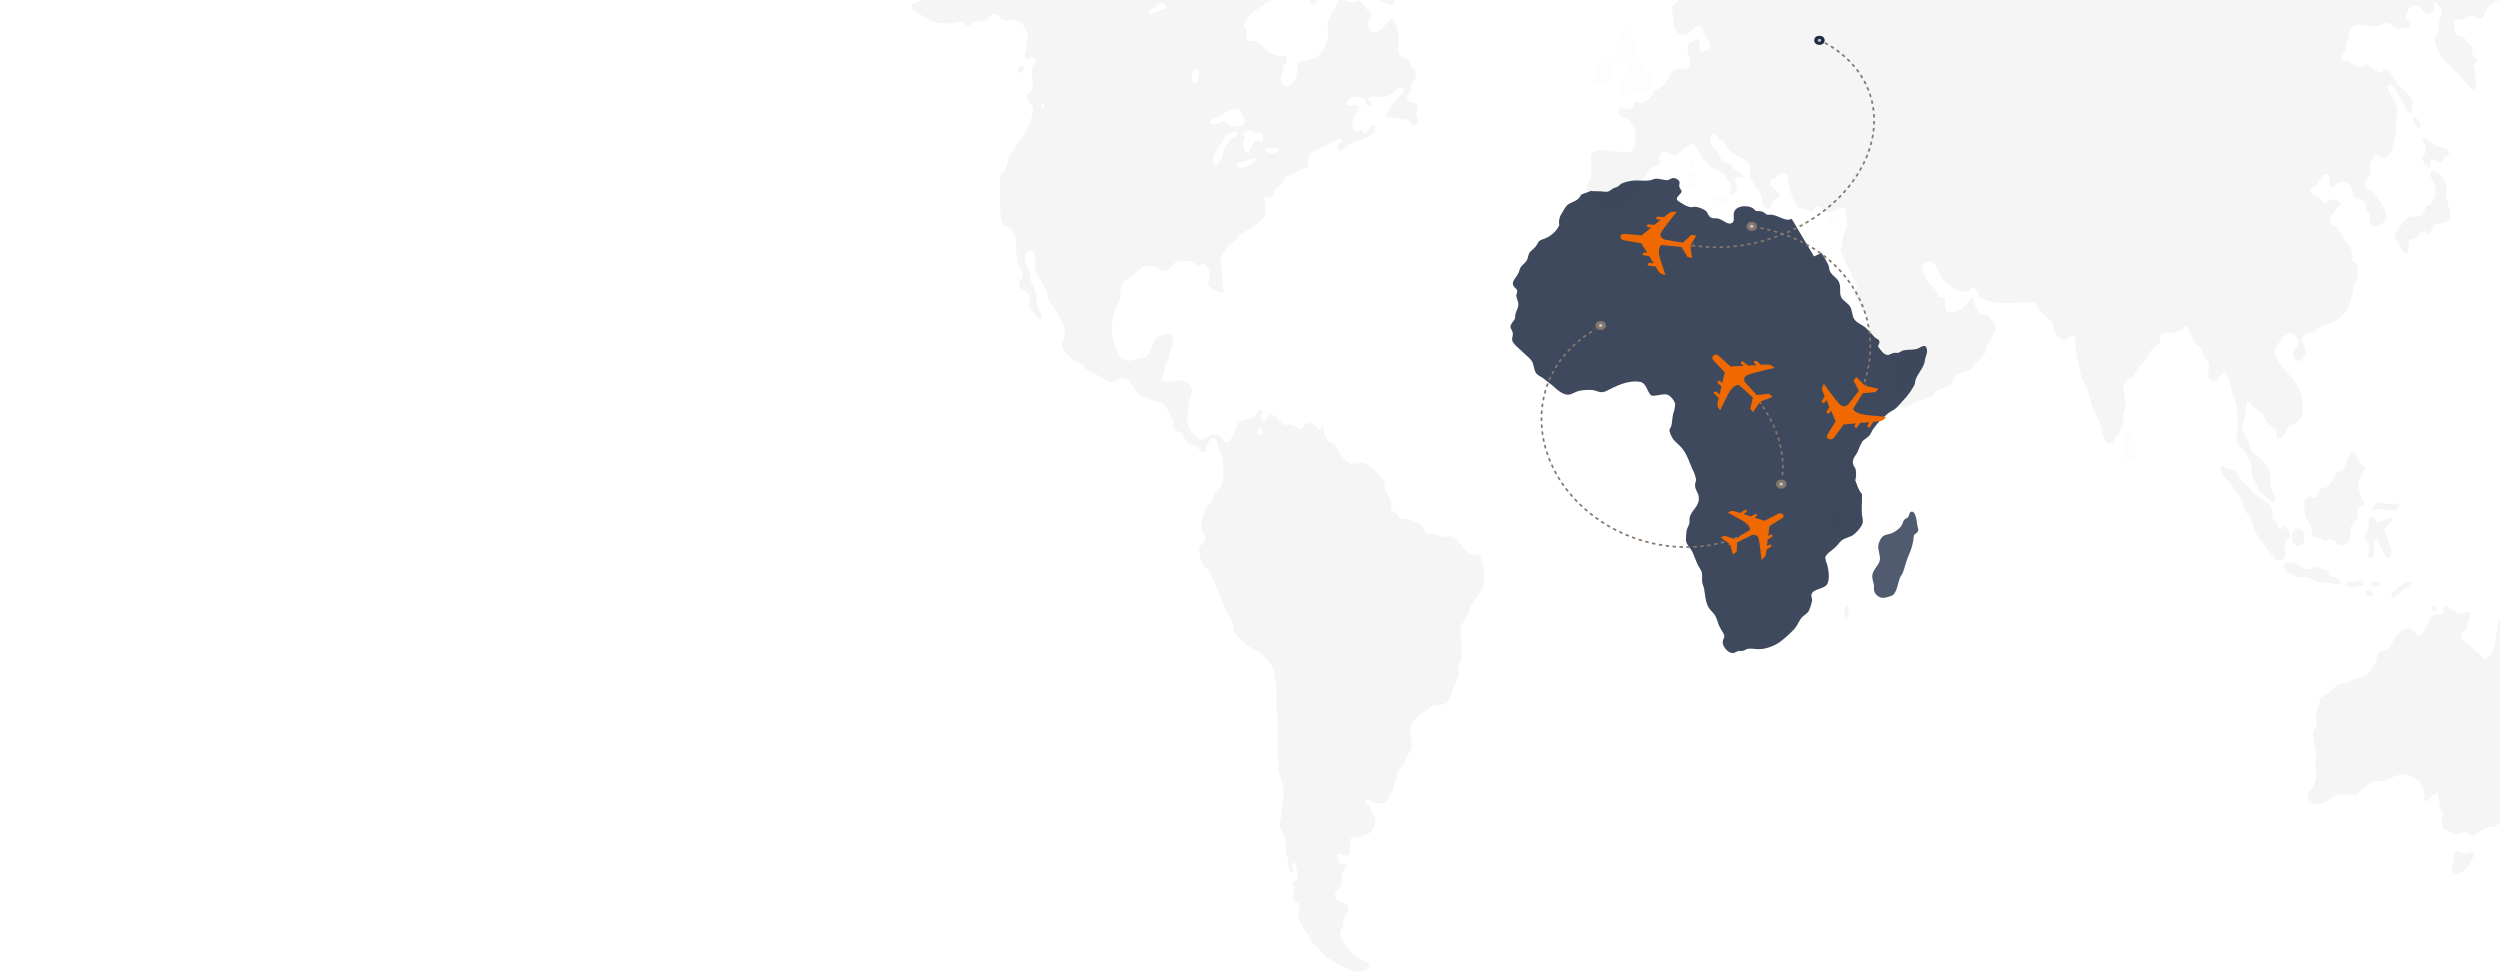 <svg width="1440" height="561" viewBox="0 0 1440 561" fill="none" xmlns="http://www.w3.org/2000/svg">
<g clip-path="url(#clip0)">
<g opacity="0.04">
<path d="M1425.05 491.558C1424.34 495.065 1422.64 498.23 1420.19 500.588C1418.45 502.205 1412.89 505.481 1412.25 500.84C1412.46 497.981 1412.98 495.161 1413.8 492.44C1415.17 488.828 1416.63 491.18 1418.83 491.663C1421.03 492.146 1423.23 489.731 1425.05 491.558Z" fill="black"/>
<path d="M1409.91 116.521C1410.71 119.629 1411.24 122.674 1411.81 125.551C1409.67 129.101 1405.44 127.778 1402.33 129.752C1400.85 130.634 1400.43 133.952 1399.03 134.393C1397.63 134.834 1397 133.07 1395.92 133.091C1393.15 133.091 1391.79 139.391 1388.33 137.732C1386.44 139.286 1388.33 145.229 1386 145.733C1384.29 146.09 1383.35 143.15 1382.32 141.344C1381.3 139.538 1379.27 137.963 1379.23 136.199C1379.19 134.435 1382 131.285 1382.89 129.899C1383.78 128.513 1386.17 125.404 1387.56 124.984C1390.14 124.228 1392.75 125.32 1394.72 124.228C1396.7 123.136 1396.62 119.713 1397.44 118.81C1398.25 117.907 1399.11 118.243 1399.77 117.781C1401.05 116.511 1401.99 114.875 1402.48 113.052C1402.98 111.229 1403.01 109.29 1402.58 107.449C1401.93 104.571 1398.35 101.421 1400.68 97.914C1402.77 98.451 1404.68 99.631 1406.19 101.318C1407.7 103.005 1408.75 105.13 1409.21 107.449C1409.42 109.234 1408.68 111.019 1408.81 112.867C1409.11 114.11 1409.48 115.331 1409.91 116.521V116.521Z" fill="black"/>
<path d="M1410.67 88.506C1410.24 89.829 1409.36 89.556 1408.55 90.312C1407.73 91.068 1406.82 93.42 1405.84 93.672C1404.28 94.071 1402.54 91.572 1400.98 92.139C1399.43 92.706 1400.22 94.554 1399.64 96.759C1398.58 96.399 1397.62 95.732 1396.87 94.828C1396.12 93.923 1395.6 92.814 1395.37 91.614C1395.37 90.123 1396.77 89.22 1397.11 87.414C1397.68 84.474 1396.2 82.982 1395.37 80.189C1395.37 79.79 1395.56 79.748 1395.56 79.433C1397.46 78.887 1401.25 83.633 1405.44 84.579C1408.26 85.145 1410.54 84.809 1410.67 88.506Z" fill="black"/>
<path d="M1403.52 350.221C1403.73 352.321 1400.91 352.111 1400.62 350.725C1400.68 349.066 1403.18 348.541 1403.52 350.221Z" fill="black"/>
<path d="M1389.95 66.749C1391.84 68.093 1396.53 71.159 1393.25 73.973C1392.07 73.317 1391.12 72.261 1390.52 70.961C1389.93 69.661 1389.73 68.185 1389.95 66.749V66.749Z" fill="black"/>
<path d="M1381.03 338.881C1383.25 337.263 1385.68 333.735 1389.57 335.52C1388.71 338.733 1385.77 338.649 1383.88 340.162C1381.98 341.674 1380.43 344.236 1378.06 344.53C1377.91 344.097 1377.64 343.733 1377.28 343.501C1377.35 340.624 1379.5 340.015 1381.03 338.881Z" fill="black"/>
<path d="M1375.82 290.368C1378.07 290.368 1380.24 289.444 1381.81 290.641C1381.51 297.088 1374 292.174 1369.03 293.224C1367.97 293.434 1367.64 294.526 1366.51 293.98C1366.57 292.866 1366.97 291.809 1367.64 290.97C1368.3 290.131 1369.2 289.558 1370.19 289.339C1371.61 289.15 1373.73 290.368 1375.82 290.368Z" fill="black"/>
<path d="M1377.73 298.369C1377.96 301.939 1374.3 302.338 1373.28 305.09C1374.89 308.366 1375.51 312.944 1377.35 315.905C1377.35 317.879 1377.66 320.441 1376.77 321.323C1372.97 322.31 1370.77 312.923 1369.18 309.731C1366.18 310.466 1368.91 323.171 1364.91 321.596C1363.02 320.819 1364.91 317.186 1364.52 314.372C1364.15 311.894 1362.33 311.39 1362.2 309.458C1362.09 307.862 1363.51 306.182 1363.95 304.564C1364.55 302.212 1364.15 297.718 1366.26 297.592C1367.3 297.592 1368.69 300.511 1369.37 300.7C1371.72 301.351 1374.47 297.55 1377.73 298.369Z" fill="black"/>
<path d="M1370.56 336.801C1369.86 338.754 1365.86 337.809 1365.54 336.024C1366.22 333.987 1370.34 334.596 1370.56 336.801Z" fill="black"/>
<path d="M1366.89 342.996C1366.65 343.363 1366.39 343.707 1366.11 344.025C1364.65 343.395 1363.07 342.933 1362.62 340.938C1363.72 338.796 1366.83 340.518 1366.89 342.996Z" fill="black"/>
<path d="M1361.65 336.549C1360.67 338.397 1357.25 336.381 1355.96 338.334C1353.93 338.334 1351.9 338.334 1351.51 336.024C1352.08 334.134 1353.91 335.436 1355.3 335.247C1357.78 334.974 1361.03 332.79 1361.65 336.549Z" fill="black"/>
<path d="M1334.31 435.338C1333.95 433.105 1333.49 430.896 1332.9 428.723C1332.95 427.687 1332.95 426.65 1332.9 425.615C1332.62 424.344 1332.43 423.053 1332.31 421.75C1332.6 420.028 1334.1 419.86 1334.46 418.39C1335.06 415.975 1333.72 415.597 1333.68 412.72C1333.68 410.62 1334.84 409.696 1335.58 407.05C1335.92 405.811 1335.94 403.521 1336.34 402.66C1336.73 401.799 1338.99 400.56 1339.82 400.077C1342.8 398.145 1345.19 394.533 1348.17 393.882C1348.93 393.735 1349.95 394.008 1350.5 393.882C1352.25 393.483 1354.46 391.53 1356.89 390.795C1359.32 390.06 1361.33 390.354 1363.09 388.989C1365.44 386.93 1367.3 384.271 1368.52 381.239C1369.41 378.425 1369.14 376.031 1370.85 375.065C1371.68 374.582 1372.5 375.065 1373.37 374.813C1374.65 374.275 1375.83 373.485 1376.86 372.482C1378.21 370.865 1378.43 368.282 1379.95 366.539C1381.31 365.089 1382.81 363.801 1384.41 362.695C1385.35 362.068 1386.42 361.707 1387.52 361.645C1390.25 361.96 1391.52 367.043 1394.5 366.035C1395.56 365.678 1396.64 362.674 1397.61 360.868C1398.99 358.243 1400.02 354.694 1402.44 353.917C1404.34 353.266 1406.6 354.925 1407.68 352.615C1407.92 350.998 1406.77 350.032 1407.68 349.003C1409.93 349.192 1413.75 353.203 1417.16 353.392C1419.06 353.392 1422.41 350.725 1422.85 354.421C1423.02 356.059 1421.46 357.382 1421.1 359.062C1420.86 360.259 1421.48 360.889 1420.91 362.17C1419.34 362.989 1417.67 363.43 1417.61 365.783C1417.61 368.723 1420.74 369.983 1422.66 371.705C1423.97 372.818 1425.07 374.498 1425.77 375.065C1426.47 375.632 1427.3 375.758 1427.66 376.094C1428.92 377.186 1429.81 379.643 1431.46 379.706C1433.11 379.769 1435.4 376.43 1436.5 373.259C1437.49 369.291 1438.13 365.226 1438.4 361.12C1438.59 359.818 1439.29 358.558 1439.57 357.256C1440.31 353.728 1441.32 348.856 1443.63 347.722C1445.95 350.977 1446.74 357.319 1446.34 362.695C1447.9 364.25 1450.63 363.724 1450.99 367.337C1451.12 368.576 1450.54 370.172 1450.61 371.537C1450.74 373.637 1451.96 375.611 1452.17 377.459C1452.56 380.903 1451.73 383.759 1452.94 386.238C1454.44 389.388 1457.42 389.283 1459.33 392.685C1459.42 394.281 1459.75 395.85 1460.3 397.326C1460.49 398.103 1460.3 399.426 1460.51 399.909C1461.12 401.631 1462.8 401.799 1463.41 403.248C1463.72 403.962 1463.62 405.349 1464 406.609C1464.74 408.428 1465.65 410.159 1466.71 411.775C1467.73 413.377 1468.57 415.112 1469.21 416.941C1469.61 419.503 1468.21 421.267 1467.87 423.367C1467.45 425.951 1467.87 429.248 1467.09 431.894C1466.2 434.981 1463.98 438.047 1462.24 441.953C1460.88 445.271 1459.05 448.321 1456.81 450.984C1455.6 452.286 1454.14 453.084 1453.02 454.344C1451.2 456.537 1449.52 458.859 1447.98 461.295C1446.23 463.752 1444.18 465.622 1442.74 467.743C1440.75 470.809 1439.76 475.765 1436.35 476.248C1434.41 476.228 1432.49 476.583 1430.66 477.298C1427.8 478.81 1425.9 481.603 1424.46 481.666C1423.02 481.729 1421.58 479.335 1420.19 479.083C1418.81 478.831 1417.42 480.658 1415.17 480.637C1414.24 480.637 1413.76 479.902 1412.46 479.356C1409.69 478.18 1406.63 478.222 1406.25 474.19C1406.03 472.09 1407.3 470.998 1407.22 469.024C1407.15 467.05 1405.69 466.567 1405.08 464.824C1405.38 463.95 1405.45 462.999 1405.28 462.084C1405.11 461.168 1404.7 460.326 1404.11 459.657C1404 458.391 1404.28 457.12 1404.89 456.045C1403.57 456.622 1402.3 457.325 1401.1 458.145C1399.69 459.279 1398.67 461.883 1397.04 461.484C1395.5 460.77 1396.68 458.754 1396.45 457.116C1395.75 454.426 1394.63 451.889 1393.15 449.619C1391.12 448.146 1388.9 447.014 1386.57 446.259C1380.58 445.02 1376.77 449.283 1372.03 449.892C1370.81 450.039 1369.48 449.619 1368.35 449.892C1364.46 450.795 1360.12 454.911 1357.69 457.62C1353.67 458.145 1349.61 456.528 1345.46 458.145C1341.3 459.762 1339.01 464.299 1332.68 463.038C1331.42 461.589 1329.2 460.938 1329.19 458.397C1329.19 456.423 1331.39 455.163 1332.11 453.756C1333.21 451.511 1333.92 449.063 1334.23 446.532C1334.23 444.81 1333.36 442.772 1333.45 440.609C1333.62 438.719 1334.31 436.997 1334.31 435.338Z" fill="black"/>
<path d="M1331.03 327.771C1332.09 327.582 1332.92 326.532 1333.93 326.49C1336.2 326.364 1338.42 328.716 1341.1 328.296C1341.68 329.115 1341.28 329.808 1341.3 331.131C1343.56 332.748 1347.3 332.454 1348.47 335.52C1346.77 337.914 1344.24 336.192 1342.06 335.772C1339.88 335.352 1338 335.583 1335.86 335.247C1333.15 334.827 1330.7 332.832 1328.12 332.412C1326.55 332.16 1324.94 332.727 1323.46 332.412C1321.98 332.097 1315.23 328.8 1315.13 326.49C1315.04 324.18 1318.05 323.445 1320.82 323.907C1324.24 324.516 1326.55 328.611 1331.03 327.771Z" fill="black"/>
<path d="M1336.2 309.983C1334.74 309.437 1333.36 309.731 1332.71 309.206C1331.39 308.114 1331.59 305.006 1331.16 303.262C1330.72 301.519 1329.13 300.532 1328.26 298.117C1327 294.589 1326.36 286.714 1329.81 286C1331.16 285.685 1332.54 287.071 1333.49 286.756C1335.39 286.147 1335.03 282.933 1336.58 281.589C1337.45 280.854 1339.05 281.169 1340.28 280.56C1341.57 279.669 1342.63 278.434 1343.37 276.969C1344.19 275.667 1344.83 273.504 1345.89 272.58C1346.95 271.656 1348.23 271.488 1349.19 270.48C1351.73 267.897 1351.81 264.306 1353.84 261.176C1355.56 258.551 1358.28 263.717 1358.5 265.818C1359.45 267.477 1361.35 267.918 1362.18 269.703C1361.04 274.239 1357.82 274.638 1358.5 281.043C1358.75 282.547 1359.14 284.018 1359.66 285.433C1360.21 286.945 1361.86 288.583 1361.78 289.633C1361.67 291.565 1358.75 291.481 1358.11 293.518C1357.46 295.555 1358.11 295.618 1357.92 298.411C1357.1 300.511 1354.9 301.015 1354.12 303.577C1353.31 306.644 1354.26 310.613 1352.4 312.86C1351.11 312.86 1349.69 314.351 1348.13 314.141C1346.58 313.931 1344.81 310.844 1342.12 310.781C1341.09 310.781 1339.88 311.663 1338.82 311.558C1337.76 311.453 1337.47 310.424 1336.2 309.983Z" fill="black"/>
<path d="M1323.71 304.312C1328.64 304.312 1328.64 314.498 1323.71 314.498C1318.77 314.498 1318.77 304.312 1323.71 304.312Z" fill="black"/>
<path d="M1316.48 303.011C1317.8 304.417 1318.74 306.207 1319.19 308.177C1319.19 309.983 1317.09 309.899 1316.48 312.377C1315.57 316.094 1316.9 320.294 1315.32 322.184C1314.12 322.715 1312.81 322.896 1311.53 322.709C1308.04 319.236 1304.92 315.341 1302.22 311.096C1301.04 309.669 1300 308.114 1299.11 306.455C1298.1 303.977 1297.74 301.267 1296.61 298.978C1295.47 296.689 1293.72 295.492 1292.81 293.308C1292 291.481 1291.92 289.108 1291.07 287.365C1290.22 285.622 1288.93 285.055 1287.96 283.753C1287.35 282.892 1286.99 281.652 1286.42 280.644C1283.98 276.78 1279.29 274.743 1279.06 269.052C1280.05 267.54 1281.07 269.619 1282.86 270.081C1284.05 270.375 1285.47 269.955 1286.35 270.333C1288.11 271.131 1289.32 274.785 1291.18 276.78C1292.24 277.914 1293.61 278.67 1294.67 279.888C1295.73 281.106 1296.57 282.997 1297.57 283.753C1298.84 284.782 1300.59 285.454 1302.24 286.84C1304.48 288.751 1308.48 290.725 1309.03 294.589C1309.16 295.555 1308.69 297.172 1308.82 297.928C1309.1 299.293 1310.37 299.881 1311.15 301.036C1311.93 302.191 1312.31 304.628 1313.67 304.901C1315.04 305.174 1315 302.717 1316.48 303.011Z" fill="black"/>
<path opacity="0.2" d="M1225 248.849C1226.67 249.563 1232.22 258.572 1230.69 263.55C1230.33 264.455 1229.73 265.215 1228.96 265.723C1228.2 266.231 1227.31 266.463 1226.42 266.385C1222.63 265.566 1223.31 254.204 1224.52 249.584C1224.56 249.433 1224.61 249.29 1224.7 249.164C1224.78 249.038 1224.88 248.931 1225 248.849V248.849Z" fill="black"/>
<path d="M1014.69 12.209C1013.52 12.046 1012.4 11.526 1011.48 10.707C1010.56 9.888 1009.86 8.801 1009.46 7.568C1009.25 6.77 1009.46 5.699 1009.27 4.229C1008.93 2.784 1008.67 1.318 1008.49 -0.161C1008.68 -4.823 1017.4 -5.705 1017.4 -11.522C1015.73 -13.622 1010.86 -13.286 1009.27 -10.997C1008.68 -10.178 1008.72 -8.519 1007.9 -6.797C1006.16 -3.269 1000.54 -2.849 998.798 1.456C998.154 3.08 997.886 4.856 998.021 6.623C998.457 9.08 1002.51 9.752 1002.65 12.314C1002.88 16.64 997.679 16.094 996.959 19.811C996.655 21.47 997.546 23.718 997.338 25.209C996.94 27.918 994.986 27.141 992.502 28.569C991.232 29.304 989.999 31.992 988.709 32.181C987.42 32.37 986.661 31.194 985.808 31.404C984.537 31.719 984.954 33.798 983.096 34.239C981.598 34.596 979 32.475 978.829 35.016C978.715 36.654 981.162 37.536 982.622 37.326C984.082 37.116 984.727 36.066 985.922 36.045C988.216 36.045 989.714 38.313 991.156 38.376C994.474 38.502 997.755 34.281 1001.24 34.764C1002.82 34.974 1003.75 36.465 1004.92 36.318C1006.82 36.066 1008.37 33.21 1009.76 32.118C1009.17 27.771 1009.76 22.038 1012.87 21.806C1014.96 21.639 1018.1 26.574 1018.56 21.806C1018.6 20.885 1018.33 19.98 1017.8 19.264C1017.28 18.547 1016.54 18.07 1015.71 17.921C1014.59 17.921 1013.13 20.861 1012.22 18.446C1012.22 16.094 1014.12 16.703 1015.33 16.115C1016.15 15.695 1016.74 14.498 1017.65 14.015C1022.26 11.915 1028.65 16.115 1030.45 10.928C1026.3 6.287 1019.34 12.608 1014.69 12.209ZM1063.71 348.415H1063.33C1062.46 350.515 1061.53 355.66 1063.64 356.815C1064.6 355.093 1065.74 349.759 1063.71 348.415ZM1062.9 297.088C1062.33 292.111 1055.31 294.568 1054.57 298.117C1054.02 300.511 1054.87 302.318 1054.17 304.817C1054.93 306.728 1056.85 307.106 1059.22 306.917C1060.56 306.056 1060.39 304.586 1061 302.948C1061.64 301.288 1063.12 299.398 1062.9 297.151V297.088ZM1047.63 324.39C1047.23 322.016 1048.05 319.223 1046.45 317.942H1045.89C1044.46 322.143 1046.45 329.094 1049.17 329.493C1049.94 327.75 1047.95 326.511 1047.63 324.474V324.39ZM1179.49 75.758C1180.76 75.905 1181.21 74.876 1181.38 73.448C1180.7 71.474 1178.56 73.994 1179.49 75.758ZM1133.88 77.207C1130.79 78.341 1134.07 84.579 1136.21 84.033C1139.36 83.109 1136.21 76.43 1133.88 77.207ZM1116.64 101.19C1117.08 101.19 1116.85 100.455 1117.21 100.434C1118.48 99.615 1120.41 101.736 1121 99.657C1120.99 99.078 1120.88 98.506 1120.68 97.974C1120.47 97.442 1120.17 96.961 1119.79 96.557C1119.42 96.153 1118.98 95.836 1118.49 95.622C1118 95.408 1117.48 95.302 1116.96 95.31C1116.35 95.311 1115.74 95.476 1115.2 95.793C1114.34 95.016 1114.25 93.273 1114.04 91.593C1111.84 89.85 1106.46 86.049 1106.46 82.562C1106.46 79.706 1109.3 78.089 1112.47 78.194C1113.79 76.829 1112.94 72.692 1111.69 71.726C1106.68 70.277 1104.01 71.264 1100.82 74.309C1099.31 75.779 1097.62 76.787 1096.77 77.669C1095.77 78.812 1095.16 80.292 1095.02 81.87C1095.13 83.466 1096.92 84.411 1097.54 86.511C1097.88 87.603 1097.81 88.968 1098.11 89.871C1098.97 92.37 1101.13 94.071 1102.78 96.171C1103.93 97.641 1107.18 100.854 1107.23 102.619C1107.29 104.383 1106.23 104.425 1105.89 105.979C1105.41 108.084 1105.21 110.257 1105.3 112.426C1105.72 115.261 1107.93 115.345 1109.95 116.626C1111.96 117.907 1113.87 119.923 1115.96 119.986C1117.06 120.062 1118.16 119.87 1119.19 119.424C1120.22 118.978 1121.15 118.288 1121.91 117.403C1122.84 108.247 1117.59 107.575 1116.64 101.19ZM1076.55 89.346C1074.54 87.729 1072.13 86.343 1069.78 84.432C1068.41 83.319 1063.22 81.239 1063.18 79.013C1063.14 76.787 1066.97 75.8 1065.51 71.537C1062.86 70.676 1056.54 72.041 1056.98 75.926C1057.23 78.173 1059.24 76.934 1059.69 79.286C1057.79 80.168 1055.48 82.541 1053.49 82.121C1051.12 81.618 1050.51 77.732 1049.22 75.401C1047.33 75.401 1046.17 73.028 1043.99 73.301C1041.81 73.574 1040.5 78.026 1039.34 80.273C1038.72 81.449 1037.73 82.058 1037.45 83.109C1037.24 83.739 1037.45 84.768 1037.26 85.692C1036.57 88.548 1034.68 89.598 1034.92 92.202C1035.17 94.806 1036.93 95.436 1037.05 97.347C1037.16 99.258 1034.54 98.313 1034.73 100.707C1038.2 104.509 1038.39 98.901 1040.16 98.124C1041.58 97.494 1044.37 98.649 1046.17 98.124C1047.61 97.704 1048.77 95.856 1050.42 95.037C1051.58 94.443 1052.84 94.094 1054.12 94.008C1060.28 93.651 1064.26 99.006 1069.63 99.153C1071.86 99.276 1074.09 99.157 1076.3 98.796C1081.61 97.368 1079.22 91.446 1076.55 89.346V89.346ZM1270.97 32.433C1268.73 32.958 1270.34 36.045 1270.19 37.851C1269.98 40.413 1267.93 42.199 1268.07 44.824C1267.33 45.979 1266.04 46.441 1265.92 48.436C1267.16 49.57 1267.71 47.533 1268.63 46.336C1270.09 44.509 1272.43 43.416 1272.86 41.211C1273.16 39.684 1273.14 38.104 1272.81 36.585C1272.48 35.066 1271.85 33.648 1270.97 32.433V32.433ZM1217.87 -46.195C1217.15 -45.67 1215.67 -45.397 1216.12 -43.864C1218.02 -44.221 1221.7 -45.334 1222.13 -48.295C1220.51 -48.19 1218.98 -47.445 1217.81 -46.195H1217.87ZM1144.02 -25.803C1143.32 -26.685 1140.93 -27.042 1139.95 -29.142C1138.77 -31.662 1138.94 -35.022 1136.15 -34.308C1136.15 -33.993 1136.15 -33.573 1135.94 -33.531C1135.68 -27.882 1141.86 -26.475 1141.77 -21.918C1141.65 -19.608 1139.76 -19.356 1140.34 -16.499C1144.84 -15.092 1146.98 -21.939 1143.97 -25.803H1144.02ZM1443.12 -18.957C1441.94 -18.957 1441.13 -18.431 1440.2 -18.431C1438.3 -18.431 1436.05 -20.343 1433.81 -21.267C1430.02 -22.779 1425.2 -23.514 1421.6 -24.879C1420.97 -25.131 1420.4 -25.929 1419.7 -26.181C1419 -26.433 1418.26 -26.181 1417.37 -26.433C1416.48 -26.685 1415.7 -27.567 1414.85 -27.714C1413.08 -27.75 1411.31 -27.488 1409.61 -26.937C1407.08 -26.575 1404.5 -26.753 1402.03 -27.462C1399.41 -28.281 1397.38 -30.822 1395.26 -31.074C1394.38 -31.179 1393.26 -30.549 1392.34 -30.549C1390.67 -30.549 1389.21 -31.578 1388.07 -30.549C1386.93 -29.52 1389.09 -28.029 1387.9 -26.937C1385.11 -26.307 1382.02 -30.297 1380.12 -30.297C1378.53 -30.297 1377.87 -28.869 1376.63 -28.743C1375.85 -28.866 1375.08 -29.041 1374.32 -29.268C1370.64 -29.667 1365.1 -28.743 1361.52 -29.268C1359.02 -29.709 1358.03 -32.229 1355.72 -33.468C1351.34 -35.82 1345.61 -35.568 1341.17 -35.022C1339.2 -34.54 1337.17 -34.371 1335.16 -34.518C1334.19 -34.686 1333.15 -35.715 1331.86 -36.051C1329.96 -36.556 1327.71 -36.261 1326.44 -36.828C1324.54 -37.69 1323.1 -40.252 1321.2 -40.693C1319.3 -40.777 1317.4 -40.692 1315.51 -40.441C1310.05 -40.63 1304.27 -41.344 1298.45 -40.966C1297.5 -40.021 1297.74 -38.34 1296.55 -37.605C1293.46 -35.715 1286.57 -38.487 1282.78 -37.333C1281.55 -36.618 1281.49 -34.77 1280.26 -34.518C1278.57 -34.744 1276.96 -35.469 1275.61 -36.618C1274.59 -37.48 1273.83 -39.328 1272.69 -40.483C1271.13 -42.23 1269.29 -43.652 1267.27 -44.683C1264.61 -45.523 1260.84 -44.683 1257.58 -44.956C1256.63 -45.272 1255.65 -45.441 1254.66 -45.46C1252.99 -45.124 1251.45 -42.625 1249.42 -42.625C1248.31 -42.809 1247.21 -43.068 1246.12 -43.402C1245.22 -43.318 1244.31 -43.318 1243.41 -43.402C1242.33 -43.633 1241.52 -44.725 1240.3 -44.956C1237.93 -45.333 1235.53 -45.502 1233.13 -45.46C1231.39 -45.46 1229.83 -44.662 1228.3 -45.208C1225.97 -46.09 1224.77 -48.484 1222.87 -49.408C1222.4 -53.461 1220.69 -53.083 1218.21 -54.301C1217.41 -54.679 1216.75 -55.603 1216.09 -55.855C1212.29 -57.178 1208.14 -55.519 1204.06 -56.359C1202.81 -56.633 1201.77 -58.628 1200.27 -58.943C1198.77 -59.258 1196.86 -58.187 1194.85 -57.913C1192.84 -57.641 1190.73 -58.459 1189.04 -57.913C1188.02 -57.556 1187.15 -56.149 1186.12 -55.582C1185.03 -54.992 1183.85 -54.642 1182.63 -54.553C1180.74 -54.553 1178.75 -56.338 1176.81 -56.107C1174.88 -55.876 1172.53 -53.566 1170.04 -52.999C1165.96 -52.075 1161.96 -51.886 1159.57 -49.66C1158.78 -48.4 1160.54 -47.56 1159.76 -46.3C1156.99 -44.998 1152.04 -46.594 1149.88 -44.494C1149.28 -43.045 1150.89 -41.659 1149.67 -40.63C1147.91 -40.882 1147.53 -41.659 1146.39 -41.659C1144.27 -41.491 1143.15 -37.459 1141.54 -37.459C1140.23 -37.459 1139.81 -40.441 1138.24 -40.315C1136.67 -40.189 1136.15 -35.736 1134.56 -35.673C1132.97 -35.61 1133.33 -38.593 1132.23 -40.567C1130.63 -43.444 1125.02 -43.444 1123.31 -41.344C1122.23 -39.382 1121.32 -37.307 1120.6 -35.148C1121.01 -33.211 1121.73 -31.373 1122.75 -29.73C1124.13 -28.071 1127.2 -29.1 1127.58 -25.53C1123.58 -25.53 1119.43 -28.554 1114.99 -29.394C1112.01 -29.961 1108.85 -29.877 1105.89 -30.171C1104.98 -28.659 1107.9 -27.441 1106.65 -25.782C1105.91 -24.711 1104.05 -26.811 1102.97 -26.811C1101.43 -26.916 1100.22 -25.614 1098.32 -25.257C1097.5 -25.11 1096.8 -25.404 1095.61 -25.257C1094.41 -25.11 1093.5 -24.354 1092.69 -24.48C1091.21 -24.774 1090.13 -26.58 1089.2 -26.58C1088.27 -26.58 1086.79 -25.278 1085.9 -25.026C1085.01 -24.774 1084.29 -25.026 1083.4 -24.774C1082.5 -24.522 1081.4 -23.157 1080.48 -22.674C1079.55 -22.191 1078.48 -22.149 1077.76 -21.645C1075.98 -20.448 1075.58 -18.18 1073.69 -18.032C1073.01 -17.987 1072.34 -18.191 1071.78 -18.613C1071.22 -19.035 1070.8 -19.651 1070.6 -20.364C1070.48 -21.897 1071.66 -21.708 1071.37 -23.451C1071.09 -25.194 1067.2 -25.551 1066.52 -23.724C1065.17 -20.952 1067.73 -19.524 1067.49 -16.752C1067.14 -16.502 1066.87 -16.144 1066.71 -15.722C1063.18 -17.823 1060.3 -15.008 1057.98 -13.139C1057.72 -11.711 1057.98 -9.653 1056.83 -9.275C1054.1 -8.75 1051.75 -11.984 1049.85 -10.052C1049.55 -7.406 1052.37 -8.918 1051.99 -6.188H1051.42C1050.29 -6.193 1049.18 -6.445 1048.14 -6.928C1047.1 -7.411 1046.15 -8.117 1045.36 -9.004C1044.57 -9.891 1043.94 -10.943 1043.51 -12.1C1043.08 -13.256 1042.87 -14.494 1042.87 -15.743C1046.06 -17.087 1050.1 -14.714 1053.15 -14.714C1055.04 -14.714 1059.25 -15.701 1059.16 -19.104C1059.07 -21.96 1054.25 -23.304 1051.99 -24.249C1049.28 -25.797 1046.41 -27.009 1043.46 -27.861C1042.64 -28.008 1041.56 -27.735 1040.75 -27.861C1038.13 -28.092 1036.23 -29.961 1034.34 -30.192C1033.07 -30.36 1031.91 -29.772 1031.06 -30.192C1029.33 -31.011 1029.48 -33.027 1028.14 -33.804C1025.59 -35.274 1022.67 -34.056 1019.62 -34.056C1017.72 -34.056 1016 -34.77 1014.58 -34.581C1013.59 -34.434 1012.68 -33.846 1012.05 -33.804C1011.43 -33.762 1010.33 -34.056 1009.93 -34.056C1008.77 -33.825 1007.65 -32.355 1006.44 -31.725C1004.39 -30.696 1001.87 -31.137 999.841 -30.444C997.812 -29.751 995.916 -26.622 994.019 -26.244C992.616 -25.929 989.942 -27.336 989.563 -25.467C989.183 -23.598 990.701 -23.115 990.151 -21.855C988.899 -18.957 985.827 -17.927 984.139 -15.134C983.684 -14.399 983.627 -13.034 983.172 -12.299C982.508 -11.102 981.275 -10.514 980.839 -9.464C980.062 -7.826 980.365 -6.419 979.284 -5.6C977.597 -4.319 975.017 -5.159 973.273 -4.319C972.249 -3.836 971.509 -2.387 970.561 -1.736C968.115 0.007 964.682 0.553 963.203 3.956C963.09 6.388 963.353 8.824 963.981 11.159C963.939 12.562 964.003 13.967 964.17 15.359C964.588 16.698 965.349 17.872 966.359 18.741C967.369 19.61 968.585 20.135 969.859 20.252C973.538 20.252 976.402 14.078 979.341 14.834C980.801 15.212 981.01 18.404 981.674 20C982.337 21.596 985.467 24.201 984.973 26.973C984.613 29.073 980.953 29.808 979.152 29.808C979 27.477 979.417 23.655 977.995 22.311C975.055 24.18 972.988 23.634 972.173 26.7C971.149 30.585 974.069 33.21 973.538 37.011C973.007 40.812 967.223 39.489 964.606 40.119C962.71 40.686 961.951 43.858 960.358 46.42C959.053 48.327 957.398 49.909 955.504 51.061C954.707 51.523 953.721 51.439 952.982 52.09C951.901 53.035 951.502 55.366 950.27 56.479C948.688 57.816 946.92 58.859 945.036 59.566C943.936 59.566 942.931 58.201 942.134 58.537C940.958 59.083 941.11 62.108 939.802 62.737C937.242 63.977 932.937 59.734 932.045 64.838C933.145 67.778 935.971 67.085 937.867 68.702C939.671 70.765 941.06 73.227 941.945 75.926C942.1 78.868 941.903 81.82 941.357 84.705C940.143 88.905 937.336 87.393 933.771 87.267C932.766 87.267 931.761 87.519 930.87 87.519C924.877 86.994 918.847 84.159 916.135 89.85C916.324 94.239 917.064 97.137 916.324 100.938C915.793 103.732 913.916 106.252 914.011 108.688C914.011 110.011 915.13 111.208 915.357 112.888C915.471 113.791 915.054 115.702 915.357 116.5C916.343 119.041 918.979 116.899 920.781 117.277C922.583 117.655 924.46 120.868 924.479 123.431L926.755 122.401C927.323 118.474 932.956 120.007 936.236 119.209C937.507 118.894 938.133 117.319 939.726 116.122C940.446 115.534 941.357 115.45 942.058 114.841C943.446 113.517 944.509 111.827 945.149 109.927C945.301 108.793 944.656 107.176 944.77 106.315C945.171 104.946 945.868 103.706 946.799 102.703C948.334 100.29 950.158 98.121 952.223 96.255C953.607 95.289 955.485 95.394 956.111 93.945C956.118 92.542 956.055 91.14 955.921 89.745C956.755 88.695 957.343 87.855 958.045 87.645C960.131 87.036 962.198 89.577 964.625 89.451C965.687 89.451 966.617 88.359 967.735 87.351C968.66 86.581 969.629 85.879 970.637 85.251C971.661 84.537 972.704 82.919 973.937 82.919C977.047 82.668 978.222 87.12 979.626 89.619C981.423 92.289 983.579 94.64 986.016 96.591C987.078 97.389 988.52 97.431 989.695 98.145C992.237 99.531 997.281 104.656 997.281 107.932C997.281 109.57 996.124 110.809 996.314 112.321C998.21 112.741 1000.39 109.948 1000.39 107.428C1000.39 105.769 999.177 104.908 999.405 103.228C1000.28 100.686 1002.91 103.228 1004.07 102.198C1003.84 99.3 1000.92 99.048 999.026 97.557C998.021 96.738 997.338 95.016 996.314 94.449C994.797 93.63 993.147 93.903 992.047 92.664C991.044 90.914 990.138 89.097 989.335 87.225C987.761 84.852 984.31 84.453 985.258 78.824C985.694 77.984 986.851 76.724 987.59 77.018C989.032 77.48 989.07 79.412 989.904 80.126C990.738 80.84 991.63 80.546 992.635 81.407C993.64 82.269 994.19 84.516 995.347 85.797C997.428 87.638 999.7 89.196 1002.12 90.438C1004.34 91.803 1007.71 93.651 1008.13 96.108C1008.37 97.557 1007.81 99.09 1007.94 100.308C1008.21 101.806 1008.74 103.233 1009.49 104.509C1010.93 107.26 1013.08 109.696 1014.73 113.035C1014.73 117.634 1015.98 120.343 1019.77 119.734C1021.14 118.747 1020.51 117.277 1021.52 115.849C1022.52 114.421 1024.8 114.61 1024.8 112.51C1024.8 109.276 1018.99 108.772 1019.77 104.005C1020 102.472 1021.27 103.228 1022.28 103.228C1023.96 100.686 1027.4 97.473 1029.65 101.421C1030.62 109.255 1032.48 116.122 1036.63 120.322C1039.57 118.915 1040.84 122.423 1043.61 121.855C1045.01 121.54 1045.6 119.293 1046.91 119.02C1049.32 118.537 1050.87 122.002 1053.11 122.381C1056.73 122.927 1059.41 117.403 1062.99 120.28C1063.16 124.187 1064.07 126.266 1063.96 129.038C1063.96 131.138 1062.54 133.238 1061.8 135.884C1061 139.139 1061.25 142.353 1059.9 144.285L1070.12 166.042L1066.59 168.142C1068.13 169.633 1069.42 171.419 1070.39 173.413C1070.88 174.61 1070.99 176.185 1071.56 177.298C1072.4 178.978 1073.91 179.755 1074.65 180.91C1075.74 182.529 1076.54 184.37 1076.99 186.329C1077.18 187.484 1076.99 188.66 1077.18 190.193C1078.07 195.779 1082.62 198.089 1084.93 202.563C1085.61 203.97 1085.9 205.608 1086.49 206.763C1087.7 209.01 1089.67 210.417 1090.17 213.21C1090.03 214.575 1088.61 214.134 1088.61 215.793C1089.22 217.893 1090.87 218.46 1091.72 220.434C1093.37 224.278 1093.62 229.759 1095.02 234.106C1098.05 236.458 1100.71 232.405 1103.74 231.271C1104.75 230.914 1105.43 231.271 1106.65 230.746C1107.86 230.221 1109.03 229.087 1110.32 228.646C1110.91 228.394 1111.63 228.646 1112.22 228.394C1113.64 227.701 1114.63 225.769 1116.28 224.782C1118.84 223.228 1121.97 223.144 1123.66 221.673C1125.34 220.203 1125.34 217.473 1126.75 216.255C1128.89 214.407 1131.34 214.953 1133.92 213.693C1135.32 213.042 1135.98 211.32 1137.22 210.06C1138.37 209.013 1139.47 207.899 1140.51 206.721C1141.52 205.482 1143.25 204.138 1143.61 203.109C1143.67 201.98 1143.8 200.857 1144 199.748C1144.42 198.593 1145.52 197.984 1146.32 196.661C1147.11 195.338 1149.75 190.361 1149.64 188.66C1149.52 186.959 1145.69 182.149 1144.78 181.687C1143.32 180.931 1142.07 181.414 1141.08 180.931C1139.53 179.972 1138.37 178.406 1137.8 176.542C1137.06 174.442 1137.8 172.951 1135.66 171.124C1132.06 175.324 1129.76 181.141 1121.7 179.377C1119.96 178.348 1120.72 173.98 1119.96 171.649C1119.1 170.431 1117.47 171.796 1116.68 171.376C1115.46 165.895 1111.48 164.362 1109.3 160.287C1108.19 158.523 1107.46 156.495 1107.18 154.365C1107.41 153.316 1107.95 152.386 1108.72 151.729C1109.5 151.072 1110.45 150.727 1111.42 150.753C1115.9 150.753 1116.43 158.628 1119.39 161.253C1120.58 162.324 1122.14 163.102 1123.85 164.614C1126.23 166.714 1129.21 168.814 1132.76 167.701C1134.43 167.197 1135.7 165.433 1137.22 165.895C1138.73 166.357 1139.11 169.738 1139.93 170.809C1141.41 172.51 1144.63 173.308 1147.1 173.644C1148.99 173.917 1151.4 174.4 1153.3 174.673C1156.02 174.856 1158.76 174.68 1161.45 174.148C1163.35 173.959 1166.21 174.337 1167.84 174.148C1168.6 173.896 1169.38 173.727 1170.17 173.644C1172.75 174.001 1174.1 178.096 1175.6 179.818C1178.2 182.843 1181.61 184.229 1182.97 186.791C1181.38 190.991 1186.77 195.821 1188.97 195.821C1191.17 195.821 1191.93 193.322 1193.82 192.734C1195.85 194.015 1195.21 196.094 1195.38 199.433C1195.66 202.403 1196.18 205.34 1196.91 208.212C1197.52 210.921 1198.11 214.008 1198.81 216.444C1199.84 219.384 1201.07 222.234 1202.49 224.971C1203.54 228.186 1204.45 231.46 1205.2 234.778C1206.05 237.277 1207.82 239.125 1208.69 241.225C1210.59 245.72 1211.61 256.472 1215.86 255.674C1216.81 255.485 1217.01 254.372 1217.98 252.818C1218.59 251.873 1219.67 251.096 1220.33 249.983C1220.73 249.29 1220.9 248.051 1221.49 246.896C1222.08 245.741 1222.87 245.258 1223.05 244.313C1223.07 242.587 1223 240.862 1222.84 239.146C1222.99 237.235 1224.03 235.597 1224.2 233.728C1224.56 229.654 1222.95 226.336 1223.05 222.135C1224.45 218.502 1227.56 218.292 1229.63 215.688C1230.4 214.722 1230.48 213.336 1231.37 212.076C1232.26 210.816 1233.68 209.976 1234.67 208.716C1236.68 206.028 1238.01 202.668 1239.9 200.987C1241.36 199.601 1243.56 199.559 1244.17 196.787C1243.7 190.613 1246.96 191.999 1250.75 191.642C1252.53 191.398 1254.28 190.962 1255.99 190.34C1257.12 189.857 1258.34 187.736 1259.47 188.009C1260.61 188.282 1260.86 190.823 1261.6 192.923C1262.32 194.6 1263.23 196.161 1264.33 197.564C1265.45 199.076 1267.12 199.664 1268.01 201.176C1268.46 201.911 1268.62 203.277 1269.17 204.264C1270.57 206.7 1272.46 208.044 1272.46 211.488C1272.46 213.21 1271.65 214.806 1271.88 216.381C1272.06 217.219 1272.48 217.972 1273.07 218.53C1273.66 219.089 1274.4 219.424 1275.18 219.489C1277.79 219.489 1279.77 214.302 1281.59 214.596C1283.41 214.89 1284.28 220.623 1285.08 223.606C1285.57 225.538 1286.1 227.029 1286.61 228.52C1287.31 230.012 1287.89 231.564 1288.36 233.161C1288.7 235.051 1288.36 237.361 1288.57 239.461C1288.66 240.532 1289.13 241.414 1289.13 242.296C1289.25 246.371 1288.22 250.445 1288.36 253.889C1288.36 256.346 1290.8 257.354 1292.15 259.055C1294.05 261.474 1295.5 264.276 1296.44 267.309C1297.06 270.123 1296.91 272.748 1297.59 275.058C1298.04 276.127 1298.56 277.159 1299.15 278.145C1300.4 281.231 1302.37 283.901 1304.84 285.895C1306.26 287.365 1307.92 288.52 1309.73 289.297C1311.63 285.937 1308.48 283.585 1307.83 280.266C1307.24 277.41 1308.08 274.218 1307.24 271.509C1305.58 268.266 1303.41 265.378 1300.83 262.983C1299.81 262.016 1298.26 261.764 1297.35 260.672C1295.98 258.971 1295.79 255.59 1294.44 252.671C1293.63 250.907 1292.02 249.5 1291.73 247.778C1291.09 243.578 1293.04 240.931 1293.48 237.277C1293.91 233.623 1293.33 231.355 1295.03 231.355C1296.04 231.355 1296.93 233.938 1297.93 234.694C1299.6 235.954 1301.63 236.269 1302.98 238.054C1304.06 239.482 1304.67 241.918 1306.09 243.473C1307.81 245.363 1310.58 246.266 1311.11 248.114C1311.51 249.458 1310.7 252.314 1312.08 253.007C1315.57 252.587 1316.61 247.442 1318.68 245.783C1321.43 243.683 1324.9 242.78 1326.27 238.831C1327.21 223.249 1321.43 219.342 1315.99 213.042C1314.45 211.32 1310.18 205.503 1310.3 202.71C1310.43 198.971 1316.25 192.209 1318.81 191.894C1319.08 191.873 1319.34 191.873 1319.61 191.894C1320.25 191.987 1320.87 192.22 1321.43 192.578C1321.99 192.937 1322.49 193.415 1322.88 193.985C1323.28 194.554 1323.57 195.204 1323.73 195.898C1323.9 196.591 1323.94 197.315 1323.86 198.026C1323.63 199.895 1320.6 201.134 1320.75 204.327C1320.82 205.358 1321.27 206.313 1321.98 206.986C1322.69 207.658 1323.61 207.993 1324.54 207.918C1326.13 207.687 1328.33 204.432 1328.03 201.218C1327.8 199.118 1325.79 197.9 1325.9 195.8C1326.09 191.6 1330.68 192.314 1333.26 191.159C1334.29 190.676 1335.16 189.059 1336.35 188.576C1340.79 186.665 1345.67 185.51 1349.34 181.603C1353.44 177.256 1354.86 171.103 1356.13 163.039C1358.86 161.358 1357.48 157.179 1357.88 152.727C1357.4 150.879 1355.26 151.215 1354.77 149.367C1354.77 148.044 1355.32 147.687 1355.17 146.28C1354.18 145.146 1354.31 143.067 1353.42 141.365C1353.04 140.672 1351.71 139.916 1350.9 138.782C1349 136.157 1347.45 132.629 1345.85 131.054C1344.26 129.479 1342.18 129.059 1342.18 126.665C1342.18 122.465 1347.41 120.259 1348.38 117.13C1346.76 115.581 1344.69 114.75 1342.56 114.799C1341.19 115.009 1340.53 117.025 1338.88 116.899C1337.23 116.773 1337.21 114.127 1335.2 113.035C1333.19 111.943 1330.7 112.531 1330.93 109.675C1331.06 108.142 1332.98 107.932 1334.04 106.861C1335.6 105.244 1337.38 99.762 1340.05 100.14C1343.54 100.623 1340.05 106.147 1342.95 108.394C1344.85 107.89 1345.53 105.58 1347.6 105.055C1350.43 104.32 1353.93 105.622 1354.77 108.394C1355.39 110.494 1354.94 112.741 1356.51 113.812C1358.98 115.471 1361.03 114.022 1362.2 116.647C1362.62 117.655 1362.47 118.915 1362.79 119.755C1363.36 121.33 1364.52 122.17 1364.91 124.124C1365.39 126.665 1364.55 129.374 1366.81 130.424C1369.07 131.474 1374.62 127.82 1374.76 125.258C1374.49 122.618 1373.62 120.097 1372.23 117.928C1370.43 115.036 1368.28 112.429 1365.84 110.179C1364.65 108.982 1362.14 108.709 1362.05 105.979C1361.96 103.249 1364.82 102.766 1365.33 100.035C1365.67 98.292 1365.07 97.41 1364.95 94.869C1366.39 92.538 1366.85 89.619 1369.22 89.472C1370.72 89.472 1371.25 91.089 1373.01 91.005C1374.77 90.921 1377.3 88.17 1378.06 85.86C1378.47 84.642 1378.57 82.332 1379.02 80.441C1379.57 78.837 1380.03 77.196 1380.39 75.527C1380.52 74.036 1380.18 72.419 1380.18 70.634C1380.18 68.009 1380.96 65.216 1380.96 63.683C1380.48 60.881 1379.44 58.233 1377.92 55.933C1377.37 54.862 1373.6 49.948 1376.03 48.709C1377.2 48.079 1379.25 50.977 1379.82 51.796C1381.07 53.644 1381.91 55.156 1382.72 56.458C1384.94 59.902 1385.64 63.956 1388.73 65.468C1389.55 64.334 1388.73 63.178 1389.11 61.603C1389.34 60.532 1390.21 60.091 1390.1 58.768C1389.98 57.445 1387.29 54.568 1386.4 53.602C1384.84 51.754 1383.12 50.578 1381.94 49.234C1378.74 45.475 1377.16 40.833 1373.81 39.426C1372.04 40.182 1372.99 41.883 1371.1 42.01C1370.13 42.01 1368.19 40.329 1366.83 39.426C1365.46 38.523 1364.27 36.99 1362.37 37.095C1361.48 37.095 1359.85 38.901 1358.69 38.901C1356.8 38.901 1353.95 35.331 1352.3 35.037C1351.3 34.848 1350.94 35.583 1350.16 35.31C1346.92 34.113 1350.56 29.829 1350.94 28.59C1351.32 27.351 1351.26 25.923 1351.53 24.978C1351.79 24.033 1352.68 22.878 1353.06 21.365C1353.33 20.315 1353.06 19.013 1353.46 18.005C1355.53 10.928 1364.59 16.409 1370.7 14.918C1371.8 14.666 1373.01 13.112 1374.49 13.112C1377.33 13.112 1378.95 16.136 1382.08 16.472C1383.19 16.577 1388.33 16.199 1388.49 14.666C1388.64 13.133 1386.32 11.915 1386.15 10.802C1385.91 9.386 1386.09 7.923 1386.66 6.627C1387.22 5.331 1388.15 4.269 1389.3 3.599C1395.12 1.687 1395.54 8.408 1399.2 7.988C1399.93 7.733 1400.59 7.262 1401.1 6.626C1401.61 5.99 1401.96 5.212 1402.1 4.376C1402.29 3.095 1401.17 1.54 1402.29 0.763C1403.35 1.449 1404.27 2.358 1405 3.44C1405.74 4.521 1406.27 5.753 1406.58 7.064C1406.71 8.849 1404.81 11.768 1404.68 14.792C1404.79 15.817 1404.85 16.847 1404.87 17.879C1404.49 19.979 1402.35 20.924 1402.35 22.268C1403.03 31.026 1409.59 36.276 1413.59 40.329C1417.6 44.383 1420.86 48.73 1424.65 51.922C1425.12 51.63 1425.52 51.222 1425.82 50.731C1426.12 50.239 1426.32 49.676 1426.39 49.087C1426.53 47.575 1425.52 46.42 1425.43 44.698C1425.43 43.459 1426.01 42.408 1426.01 41.358C1425.88 39.783 1424.73 39.468 1424.84 38.25C1425.14 36.36 1426.74 36.759 1426.74 34.911C1426.74 33.378 1424.14 32.811 1423.83 30.711C1423.66 29.472 1424.35 29.262 1424.23 27.372C1423.7 26.091 1422.87 26.364 1421.69 25.041C1420.52 23.718 1419.57 21.428 1418.41 20.84C1417.25 20.252 1416.06 20.84 1415.11 20.063C1413.65 18.74 1414.09 15.443 1413.37 13.091C1414.71 9.731 1417.42 11.831 1419.57 11.285C1420.38 11.033 1421.33 9.458 1422.28 9.185C1424.88 8.45 1427.53 11.285 1429.26 10.739C1430.59 10.361 1431.74 6.182 1433.05 4.544C1434.62 2.609 1436.62 1.161 1438.85 0.343C1440.01 0.091 1441.53 1.477 1442.93 0.091C1442.23 -4.109 1433.71 -3.815 1433.45 -8.309C1433.47 -9.092 1433.69 -9.852 1434.1 -10.494C1434.5 -11.137 1435.07 -11.633 1435.72 -11.921C1442.93 -14.399 1448.62 -5.999 1455.28 -8.456C1455.81 -15.659 1448.92 -18.957 1443.06 -18.957H1443.12Z" fill="black"/>
<path opacity="0.2" d="M1052.66 127.904C1052.66 125.804 1056.45 124.985 1057.11 126.875C1056.88 128.912 1053.41 130.34 1052.66 127.904Z" fill="black"/>
<path opacity="0.2" d="M986.168 113.959C988.197 111.859 992.692 113.245 995.479 113.182C994.948 115.156 994.873 117.697 993.735 118.852C990.549 118.075 987.591 117.046 986.168 113.959Z" fill="black"/>
<path opacity="0.2" d="M972.097 100.288C974.752 96.57 977.559 98.523 976.554 105.685C975.928 107.785 973.14 110.683 971.907 107.491C972.207 105.105 972.271 102.689 972.097 100.288V100.288Z" fill="black"/>
<path opacity="0.2" d="M975.89 92.034C976.042 92.754 975.995 93.507 975.755 94.196C975.515 94.886 975.093 95.479 974.543 95.898C971.983 95.289 973.994 89.199 975.89 92.034Z" fill="black"/>
<path opacity="0.2" d="M938.285 39.7C938.361 38.89 938.239 38.074 937.932 37.335C937.625 36.596 937.144 35.962 936.54 35.499C935.914 35.016 934.928 35.247 934.226 34.722C932.33 33.336 931.647 30.522 930.547 29.808C930.68 26.994 929.96 24.936 930.547 23.109C931.563 21.103 933.026 19.419 934.795 18.215C936.502 17.417 938.266 18.215 939.271 16.409C939.439 16.366 939.613 16.366 939.781 16.41C939.949 16.454 940.105 16.54 940.238 16.661C940.238 18.278 939.195 18.551 939.062 20.021C939.309 22.353 942.419 20.904 942.741 23.109C942.457 25.524 940.845 25.986 940.845 27.75C940.845 29.514 943.196 32.181 944.334 34.197C945.187 35.688 946.686 36.801 947.444 38.397C948.203 39.993 948.26 41.316 948.791 42.01C949.815 43.291 952.109 43.501 952.28 45.349C952.507 47.827 949.985 48.793 950.384 51.649C947.729 54.421 943.291 52.993 939.005 53.749C937.109 54.085 934.871 56.689 932.804 54.526C932.33 52.804 934.53 52.573 934.7 50.914C934.549 49.402 933.108 49.612 932.804 48.352C933.373 46.252 935.118 45.937 934.928 42.934C935.876 41.191 937.962 41.8 938.285 39.7Z" fill="black"/>
<path opacity="0.2" d="M923.758 33.399C926.337 31.299 930.87 32.916 931.116 35.499C931.306 37.431 929.751 37.599 929.22 39.867C928.689 42.136 929.22 44.194 928.632 45.559C928.044 46.924 926.432 46.651 925.332 47.092C922.905 48.058 918.202 51.88 916.23 47.617C916.514 45.328 918.126 44.866 918.752 42.976C918.752 41.485 917.595 40.687 917.785 39.111C918.012 37.158 919.112 37.83 920.686 37.011C921.786 36.507 922.279 34.659 923.758 33.399Z" fill="black"/>
<path d="M784.962 558.929H782.042C782.504 558.716 783.001 558.606 783.502 558.606C784.003 558.606 784.499 558.716 784.962 558.929Z" fill="black"/>
<path d="M758.982 0.301C758.982 1.729 755.189 4.081 754.715 1.33C754.649 0.935 754.687 0.526 754.825 0.154C754.963 -0.218 755.195 -0.539 755.492 -0.77C756.535 -1.673 758.944 -1.19 758.982 0.301Z" fill="black"/>
<path d="M678.348 239.818C678.234 240.196 678.063 240.469 677.949 240.847C675.901 240.742 677.76 237.256 678.348 239.818Z" fill="black"/>
<path d="M855.128 331.005C854.996 327.897 853.554 320.903 851.829 319.916C850.861 319.37 848.605 319.916 847.182 319.139C842.612 316.871 839.919 309.311 835.159 308.828C834.154 308.723 833.263 309.353 832.068 309.353C830.172 309.353 827.365 307.589 825.279 307.253C824.028 307.064 822.264 307.778 821.486 307.253C820.273 306.476 820.14 303.514 819.154 302.632C818.04 301.989 816.871 301.468 815.665 301.078C813.922 299.901 811.99 299.109 809.975 298.747C809.293 298.747 808.439 299.167 807.662 298.999C806.429 298.747 805.765 297.046 804.362 295.912C802.959 294.778 801.65 294.19 801.062 292.552C802.333 287.008 798.825 285.454 797.971 282.24C797.554 280.728 797.725 278.943 797.383 277.599C796.871 275.667 795.487 274.554 793.894 272.958C791.087 269.976 788.603 267.309 784.583 266.658C782.686 266.364 781.15 267.351 778.894 267.162C776.637 266.973 773.792 264.327 772.105 261.764C771.062 259.621 769.788 257.625 768.312 255.821C766.946 254.687 765.164 254.687 764.235 253.511C763.817 253.028 763.893 252.125 763.457 250.928C762.774 249.059 761.561 248.009 762.49 245.762C760.935 244.712 760.878 247.694 759.19 247.316C757.692 244.46 756.422 243.115 752.989 243.955C751.434 244.333 750.619 247.043 748.722 247.043C747.224 247.043 745.972 244.943 744.076 244.48C742.578 244.186 740.871 245.006 739.809 244.733C738.159 244.292 737.647 242.443 736.13 241.12C735.009 240.025 733.726 239.151 732.338 238.537C730.441 238.537 729 244.039 726.326 242.149C724.999 239.944 728.45 238.831 726.895 236.731C725.7 235.177 724.733 237.424 723.804 238.285C722.815 239.309 721.705 240.178 720.504 240.868C717.887 242.233 716.01 241.645 714.094 242.968C712.179 244.291 712.198 246.518 711.003 249.269C710.112 251.369 708.348 254.54 706.736 254.687C705.124 254.834 703.55 251.663 702.09 250.823C697.653 248.261 695.225 253.07 691.812 253.133C688.398 253.196 683.506 245.72 683.676 241.519C683.771 238.915 684.795 234.967 685.023 231.733C685.212 229.171 686.578 227.533 686.578 225.286C686.578 222.156 683.449 219.72 681.932 219.342C678.31 218.46 673.284 221.19 669.131 219.09C668.335 217.347 670.041 216.15 670.497 214.449C670.743 213.483 670.497 212.16 670.876 211.089C671.312 209.451 672.62 208.191 673.208 206.448C673.644 205.125 673.739 203.192 674.175 201.554C674.777 200.129 675.296 198.663 675.731 197.165C675.815 196.29 675.737 195.404 675.502 194.563C675.267 193.722 674.881 192.942 674.365 192.272C671.903 192.188 669.454 192.712 667.197 193.805C662.987 196.346 663.802 203.885 659.611 205.671C657.955 206.151 656.269 206.495 654.567 206.7C653.128 207.31 651.634 207.746 650.11 208.002C647.907 207.524 645.907 206.254 644.421 204.39C643.073 201.585 641.968 198.646 641.122 195.611C639.847 188.887 640.67 181.884 643.454 175.744C644.029 174.664 644.548 173.549 645.009 172.405C645.578 170.62 645.18 167.89 645.578 165.958C646.337 162.366 649.864 160.203 652.367 158.481C655.212 156.507 657.601 153.357 660.901 153.063C662.831 153.109 664.746 153.456 666.59 154.092C668.05 154.491 669.207 155.772 670.383 155.898C673.948 156.255 674.82 152.58 677.741 150.48C680.756 151.047 682.766 149.787 685.497 150.228C687.393 150.501 688.91 153.189 690.143 153.315C691.376 153.441 692.476 151.761 693.632 152.013C694.789 152.265 696.742 155.583 696.932 157.452C697.16 159.762 695.662 161.862 696.155 164.404C698.051 166.882 701.294 167.365 703.911 168.793C705.618 166.924 704.138 163.5 703.911 160.791C703.911 159.552 704.006 158.544 703.911 157.452C703.759 155.583 703.133 153.882 703.133 152.286C703.133 144.915 707.571 141.512 711.269 138.614C712.881 137.354 714.151 135.149 715.536 134.225C717.432 132.923 718.949 132.608 720.58 131.39C723.331 129.497 725.927 127.339 728.336 124.943C729.398 121.603 728.336 117.13 728.526 113.854C729.588 112.972 730.422 114.232 731.636 114.106C733.399 113.602 733.532 110.284 734.537 108.94C735.125 108.142 736.718 107.596 737.439 106.84C739.221 104.992 739.79 102.219 741.326 101.421C741.876 101.127 742.881 101.421 744.038 100.917C745.195 100.413 746.788 98.67 748.684 97.809C749.898 97.263 752.591 97.389 753.16 96.528C753.729 95.667 753.16 93.483 753.349 92.328C754.222 86.49 760.821 85.251 764.728 83.297C767.458 81.911 770.246 79.412 773.261 80.189C772.674 82.961 769.867 81.995 770.341 85.356C771.005 89.976 775.689 83.948 776.94 83.255C779.273 81.932 783.312 81.155 786.422 79.643C789.134 78.32 794.008 76.346 791.448 72.146C789.305 71.999 788.319 75.485 786.422 76.535C785.133 76.787 785.322 75.107 784.279 74.981C783.236 74.855 782.649 76.283 781.568 76.031C780.846 75.621 780.223 75.026 779.751 74.296C779.279 73.565 778.972 72.72 778.856 71.831C778.42 67.631 781.587 65.762 782.933 62.548C782.042 58.663 778.002 61.75 775.556 60.217C775.731 59.105 776.22 58.083 776.952 57.298C777.685 56.513 778.624 56.006 779.633 55.849C781.302 55.471 785.038 55.849 786.024 56.878C786.612 57.529 786.024 59.146 786.991 60.217C787.447 60.698 788.017 61.026 788.635 61.164C789.252 61.301 789.892 61.243 790.481 60.994C790.955 57.97 787.598 58.726 787.958 56.794C790.594 54.505 794.842 56.395 798.047 55.765C800.024 55.019 801.862 53.881 803.471 52.405C805.026 51.124 807.055 49.192 808.705 51.124C809.16 53.224 807.264 53.938 806.391 54.988C803.288 58.554 800.495 62.436 798.047 66.581C799.469 68.429 802.049 67.505 804.438 67.883C805.386 68.03 806.334 68.387 807.548 68.66C808.762 68.933 809.937 68.87 810.829 69.164C812.46 69.71 812.915 71.999 814.508 72.167C817.163 72.167 817.163 68.366 815.665 65.993C816.139 63.556 816.897 62.275 816.252 60.574C815.058 57.319 810.658 60.448 810.431 56.374C810.298 53.812 812.061 53.917 812.763 51.985C812.441 47.029 815.835 46.651 815.475 42.198C815.323 40.329 814.128 40.329 813.142 38.586C812.63 37.683 812.403 35.919 811.796 35.226C809.767 32.853 805.652 33.294 805.386 28.926C805.386 26.364 805.86 24.053 805.595 21.449C805.329 18.845 804.002 11.621 802.295 11.138C800.133 10.508 797.895 15.338 795.316 17.06C793.895 18.152 792.19 18.698 790.462 18.614C789.726 18.067 789.142 17.304 788.777 16.41C788.412 15.515 788.28 14.526 788.395 13.553C788.243 10.844 789.76 10.781 790.139 7.883C789.817 6.182 788.66 6.728 787.238 5.3C785.815 3.871 784.659 0.763 782.762 0.406C781.833 0.238 780.6 1.435 779.671 1.435C776.77 1.729 774.285 -1.022 772.086 -0.371C769.469 0.427 769.582 5.825 767.041 6.854C767.383 9.479 764.823 11.054 764.538 13.154C764.532 14.565 764.659 15.973 764.917 17.354C765.505 29.703 757.863 35.478 748.836 35.163C747.053 37.41 747.471 41.61 746.504 44.697C745.631 47.302 742.711 50.074 740.814 49.864C739.373 49.696 737.723 47.008 737.723 45.223C737.723 43.122 740.132 41.799 738.69 39.279C738.899 37.578 741.725 36.696 741.402 33.861C741.08 31.026 738.065 32.496 735.391 32.055C733.221 31.41 731.176 30.328 729.36 28.863C727.085 27.183 725.15 23.927 722.192 23.445C720.504 23.172 718.968 24.285 718.115 22.919C717.261 21.554 718.513 19.496 718.513 18.551C718.513 17.039 716.18 16.451 716.18 14.939C716.773 12.912 717.771 11.06 719.101 9.521C721.185 7.464 723.453 5.649 725.871 4.103C728.262 2.296 730.802 0.742 733.456 -0.539C734.461 -0.98 735.599 -0.854 736.566 -1.316C739.013 -2.513 740.625 -4.802 742.957 -5.705C744.076 -6.167 745.404 -6.083 746.75 -6.482C749.974 -7.427 752.344 -10.493 755.094 -11.123C754.487 -8.141 751.984 -7.679 751.415 -4.676C753.748 1.015 758.015 -5.978 760.518 -5.957C763.021 -5.936 765.524 -1.253 767.098 -5.705C766.399 -7.853 765.062 -9.675 763.305 -10.871C761.807 -12.131 759.513 -13.265 759.626 -16.017C761.409 -17.088 762.092 -14.21 763.704 -14.21C764.576 -14.21 765.695 -15.617 766.605 -16.017C768.615 -17.025 771.991 -17.235 773.584 -19.125C774.532 -20.238 774.513 -22.254 775.139 -23.493C775.765 -24.732 777.225 -24.858 778.04 -26.349C778.856 -27.84 778.154 -29.142 779.197 -29.94C781.492 -31.284 784.279 -29.646 786.783 -29.94C787.996 -30.108 788.774 -31.242 789.893 -31.242C792.055 -30.906 793.211 -26.265 794.728 -24.942C795.847 -23.976 797.839 -23.997 798.028 -22.107C798.407 -18.264 794.33 -18.075 791.827 -16.163C790.575 -15.219 790.044 -13.076 788.527 -12.299C784.469 -10.199 778.211 -14.609 776.884 -8.687C778.78 -4.991 782.25 -8.939 784.64 -8.939C786.346 -8.939 788.584 -6.65 789.494 -5.348C790.405 -4.046 790.727 -1.547 791.827 -0.686C792.567 -0.14 793.837 -0.287 794.728 0.07C797.573 1.225 799.943 3.283 803.054 2.401C804.134 -0.098 800.854 -0.791 802.086 -2.765C803.884 -2.362 805.592 -1.57 807.112 -0.434C809.35 -2.534 810.791 -2.87 810.791 -6.377C810.791 -9.296 807.889 -9.422 807.889 -12.824C807.899 -12.873 807.899 -12.923 807.889 -12.971C807.871 -13.305 807.913 -13.64 808.012 -13.956C808.111 -14.271 808.266 -14.563 808.466 -14.812C808.667 -15.062 808.911 -15.265 809.183 -15.411C809.455 -15.556 809.75 -15.641 810.051 -15.659C812.535 -15.786 813.18 -10.85 815.077 -10.493C816.871 -10.829 818.572 -11.62 820.045 -12.803C820.899 -13.496 823.838 -15.743 823.838 -17.004C823.99 -18.915 820.861 -21.372 819.381 -22.17C817.295 -23.304 815.19 -23.136 814.356 -25.53C813.901 -26.832 814.603 -28.218 813.768 -29.121C813.673 -30.528 815.039 -31.347 814.735 -32.754C814.432 -34.161 813.294 -33.951 811.834 -34.854C810.81 -35.484 809.824 -36.955 808.913 -37.165C807.7 -37.564 806.562 -37.165 805.633 -37.69C802.219 -39.37 802.845 -43.129 800.588 -44.914C797.63 -44.431 795.108 -46.279 793.003 -44.641C790.386 -46.573 786.46 -44.2 783.123 -44.641C782.118 -44.788 781.226 -45.565 780.221 -45.691C775.139 -46.279 768.084 -41.995 766.055 -38.971C765.104 -37.355 764.572 -35.48 764.519 -33.552C765.088 -30.801 768.919 -32.817 769.943 -30.213C769.696 -26.916 766.984 -25.194 765.088 -23.913C763.192 -22.632 760.745 -19.44 758.697 -21.078C757.901 -23.85 761.011 -23.85 760.252 -26.244C759.683 -28.008 757.256 -26.853 756.175 -28.554C754.677 -30.927 756.46 -34.308 755.985 -37.837C758.147 -43.213 766.529 -40.147 768.786 -45.313C768.464 -46.972 767.326 -46.027 766.264 -46.615C765.202 -47.203 764.917 -48.505 763.931 -48.505C762.945 -48.505 761.637 -47.014 760.442 -46.405C759.151 -45.853 757.918 -45.149 756.763 -44.305C754.544 -42.457 753.691 -37.774 751.074 -38.635C750.505 -41.428 753.52 -42.835 753.217 -45.334C752.477 -46.972 750.732 -46.279 749.424 -46.111C745.764 -45.544 743.109 -44.536 741.687 -41.911C740.397 -42.121 738.634 -43.045 737.799 -41.659C738.634 -39.685 740.359 -36.66 742.256 -36.219C743.621 -35.925 745.005 -37.627 746.333 -36.219C746.674 -33.468 743.905 -33.51 743.811 -30.801C743.811 -29.1 745.328 -28.197 745.176 -26.601C744.929 -24.501 740.606 -21.687 738.975 -22.989C738.975 -25.593 741.478 -24.837 741.478 -27.189C741.339 -27.759 741.071 -28.279 740.699 -28.702C740.328 -29.125 739.865 -29.435 739.354 -29.604C738.365 -29.631 737.383 -29.415 736.478 -28.972C735.573 -28.529 734.768 -27.87 734.12 -27.042C733.248 -25.824 733.305 -23.64 732.224 -22.653C730.498 -21.078 728.203 -21.876 726.212 -21.876C722.306 -21.75 720.068 -21.498 717.299 -23.43C716.484 -23.997 714.834 -25.005 714.967 -26.769C718.001 -26.916 720.921 -24.858 724.449 -25.74C725.719 -26.055 726.042 -27.525 727.35 -28.323C728.659 -29.121 730.233 -28.323 730.65 -30.129C730.555 -33.258 727.786 -32.229 727.559 -34.77C727.885 -36.887 728.754 -38.856 730.062 -40.441C731.238 -41.953 733.362 -42.205 733.76 -44.053C732.793 -46.72 730.688 -43.885 729.095 -43.528C728.147 -43.339 727.198 -43.801 726.383 -43.528C724.486 -42.94 723.406 -40.588 722.116 -39.664C720.732 -39.979 720.58 -41.932 719.215 -42.247C717.47 -40.483 715.915 -41.722 714.17 -42.247C713.26 -42.541 712.141 -42.499 711.458 -42.772C709.884 -43.36 708.898 -45.88 707.002 -46.636C705.389 -46.825 703.768 -46.909 702.147 -46.888C698.923 -47.392 695.946 -48.694 693.234 -48.19C689.915 -47.56 687.792 -44.431 685.099 -43.024C681.837 -41.323 676.167 -39.013 680.642 -35.295C685.08 -35.505 688.872 -38.131 692.665 -38.131C693.063 -34.959 691.376 -32.355 690.522 -30.129C689.897 -28.491 690.067 -27.399 689.366 -26.769C686.578 -24.27 681.647 -28.869 678.12 -29.604C676.224 -30.024 674.555 -28.827 672.696 -28.827C670.838 -28.827 669.15 -30.003 667.462 -28.827C665.926 -29.457 666.192 -31.893 664.732 -32.187C663.651 -32.418 662.475 -30.801 661.451 -30.633C660.472 -30.642 659.496 -30.734 658.53 -30.906C656.42 -30.505 654.345 -29.901 652.329 -29.1C650.019 -28.726 647.685 -28.55 645.35 -28.575C642.221 -28.218 638.865 -26.055 635.869 -26.475C634.238 -26.706 632.948 -28.575 631.393 -29.058C630.293 -29.31 629.098 -29.058 627.904 -29.31C626.709 -29.562 625.723 -30.318 624.623 -30.591C621.722 -31.326 618.289 -30.591 615.312 -31.116C614.041 -31.326 613.055 -32.397 611.633 -32.67C610.211 -32.943 608.637 -32.376 607.176 -32.67C606.228 -32.859 605.394 -33.699 604.464 -33.951C603.137 -34.224 601.885 -33.951 600.672 -34.224C599.458 -34.497 598.51 -35.904 597.182 -35.904C595.383 -35.66 593.622 -35.144 591.948 -34.371C590.064 -34.06 588.164 -33.885 586.259 -33.846C583.87 -33.51 581.31 -32.187 578.674 -31.746C576.115 -31.311 573.633 -30.44 571.316 -29.163C568.995 -27.878 566.505 -27.006 563.939 -26.58C561.644 -26.139 558.61 -26.58 556.96 -23.493C557.377 -21.393 558.743 -19.146 558.136 -16.52C556.865 -12.824 553.945 -16.122 551.726 -16.268C549.149 -16.099 546.602 -15.577 544.141 -14.714C541.637 -14.021 538.319 -13.16 538.451 -10.325C538.679 -5.642 547.061 -9.338 549.109 -7.238C549.431 -3.71 545.62 -4.382 542.908 -3.878C541.637 -3.647 540.405 -2.408 539.419 -2.324C538.506 -2.436 537.6 -2.612 536.707 -2.849C534.81 -2.681 533.236 -1.043 530.695 -0.014C529.064 0.616 525.12 2.086 525.006 3.598C524.816 5.846 529.102 7.589 531.397 9.017C533.748 10.695 536.302 11.996 538.982 12.881C542.741 13.602 546.577 13.694 550.361 13.154C551.441 12.801 552.544 12.541 553.66 12.377C555.557 12.587 555.557 14.477 557.15 14.687C559.046 14.855 559.918 13.154 561.796 12.587C563.673 12.02 566.101 12.377 567.997 11.285C569.893 10.193 570.69 8.093 572.074 7.946C574.312 7.694 575.469 10.718 577.896 11.285C581.841 12.23 584.932 10.949 587.776 12.839C590.014 14.288 591.19 18.824 592.233 20.588C592.764 21.365 591 23.297 590.867 24.453C590.867 25.251 591.266 26.553 591.266 27.54C591.133 30.249 589.369 31.908 590.867 33.483C592.366 35.058 594.66 31.236 595.912 33.735C597.163 36.234 594.679 37.137 594.376 39.405C593.996 42.072 594.945 44.656 594.945 47.155C594.908 48.72 594.718 50.276 594.376 51.796C593.788 53.602 591.835 53.56 591.645 55.408C591.342 58.348 594.888 60.406 595.134 62.884C594.96 65.118 594.434 67.3 593.579 69.332C592.153 73.3 590.239 77.032 587.89 80.42C585.804 83.739 582.713 86.847 581.291 90.228C580.532 92.055 580.437 94.176 579.755 95.898C578.769 98.46 577.024 99.699 576.076 102.198C575.81 105.545 575.81 108.911 576.076 112.258C576.265 115.555 576.076 118.957 576.265 122.044C576.379 124.342 576.781 126.611 577.46 128.786C578.294 130.613 579.641 130.109 581.253 131.348C582.899 132.646 584.176 134.438 584.932 136.514C585.197 138.995 585.33 141.492 585.33 143.991C585.384 146.593 585.637 149.185 586.089 151.74C586.657 153.84 589.218 156.171 589.199 158.439C589.18 160.707 586.866 161.001 586.866 163.353C586.866 167.092 592.404 167.176 593.067 170.83C593.409 172.678 592.328 174.337 592.688 176.248C593.048 178.159 595.343 179.65 595.988 180.448C597.125 181.876 597.77 184.313 599.667 183.808C601.032 181.33 598.681 179.608 597.922 177.508C597.163 175.408 597.201 171.502 596.367 167.974C595.855 165.727 594.357 164.088 593.845 162.03C593.333 159.972 593.503 157.83 592.878 156.108C592.252 154.386 590.526 152.118 590.355 150.417C589.786 144.243 594.66 142.142 596.045 146.805C596.86 149.619 595.684 152.181 596.045 155.079C596.329 157.431 598.567 159.678 599.724 161.778C600.74 163.974 601.907 166.08 603.213 168.079C603.308 169.28 603.308 170.489 603.213 171.691C604.806 174.169 606.664 176.458 608.257 179.167C610.381 182.842 613.795 187.211 613.283 193.343C613.131 195.296 611.747 196.934 611.747 199.034C612.165 201.115 613.267 202.949 614.838 204.18C616.116 205.568 617.478 206.859 618.915 208.044C619.787 208.59 621.342 208.716 622.404 209.346C623.789 210.165 624.889 212.139 626.481 213.21C628.378 214.554 631.147 215.415 633.441 216.822C635.736 218.229 638.789 220.182 640.629 220.182C642.468 220.182 644.421 217.599 646.431 217.599C651.191 217.347 653.315 225.559 657.108 228.1C658.219 228.615 659.385 228.968 660.578 229.15C661.52 229.49 662.434 229.918 663.309 230.431C665.357 231.355 667.861 231.271 669.51 232.237C671.976 233.686 673.777 239.86 675.901 241.519C675.803 243.237 675.866 244.961 676.091 246.665C677.096 248.492 678.518 248.072 680.168 249.248C682.064 250.676 682.728 254.33 684.625 255.548C685.269 255.926 686.9 255.905 687.924 256.325C690.56 257.438 691.414 261.407 693.613 260.525C695.055 259.979 694.941 257.984 695.168 256.157C696.117 254.771 697.179 252.545 698.658 252.545C701.066 252.545 701.275 255.884 702.147 258.992C702.94 260.67 703.649 262.395 704.271 264.159C704.767 269.048 704.704 273.987 704.081 278.859C703.418 281.211 701.104 282.177 699.625 284.782C698.942 286 698.601 287.785 698.07 288.646C697.141 290.179 695.68 290.578 694.979 292.006C694.581 292.804 694.201 294.547 693.822 295.618C692.646 298.873 691.091 301.225 692.077 305.174C692.495 306.791 694.391 307.589 694.391 309.815C694.391 312.041 690.864 314.015 690.598 316.514C690.39 318.32 691.717 321.596 692.153 323.99C692.476 325.86 695.036 326.973 695.832 328.191C697.199 330.595 698.428 333.092 699.511 335.667C701.957 340.686 703.892 346.777 706.3 351.649C707.744 354.024 709.012 356.524 710.093 359.125C710.529 360.532 710.472 362.128 710.87 363.325C712.255 367.421 718.456 371.726 721.528 373.826C723.007 374.813 724.638 375.149 725.985 376.157C728.863 378.457 731.305 381.361 733.172 384.705C734.144 388.226 734.779 391.851 735.068 395.52C735.349 399.818 735.413 404.13 735.258 408.436C735.353 411.082 736.035 413.77 736.035 416.416C736.035 417.34 735.656 418.054 735.656 418.999C735.561 422.212 736.244 425.825 736.035 429.059C735.805 430.593 735.678 432.145 735.656 433.7C735.656 435.296 736.301 436.577 736.415 438.089C736.529 439.601 736.13 441.554 736.225 442.73C736.491 445.986 738.273 448.527 738.747 451.509C739.186 454.839 739.313 458.21 739.127 461.568C739.013 463.059 738.33 464.571 738.159 466.21C738.027 467.491 738.292 468.856 738.159 470.074C737.723 471.675 737.4 473.311 737.192 474.967C737.363 478.474 740.264 481.267 740.682 484.774C740.675 485.981 740.612 487.187 740.492 488.387C740.735 490.399 741.122 492.386 741.649 494.33C742.085 497.228 741.649 501.344 743.981 502.73C746.409 501.743 743.526 498.131 744.948 496.43C747.66 497.543 746.845 503.549 747.66 507.267C746.466 508.191 745.176 506.406 744.569 508.044C743.962 509.682 745.536 511.173 745.536 512.244C745.536 514.134 744.493 516.339 744.759 517.662C745.1 519.762 748.04 519.321 748.552 521.274C749.064 523.227 747.565 524.593 747.584 526.693C747.603 528.793 749.651 532.615 751.263 535.471C752.022 536.71 753.16 537.571 753.786 538.81C754.411 540.049 754.772 541.414 755.341 542.674C756.004 543.619 757.616 544.102 758.64 545.006C760.328 546.518 762.206 550.298 763.874 551.453C764.595 551.957 765.657 552.188 766.586 552.755C767.838 553.49 769.127 554.855 770.265 555.317C773.489 556.892 776.599 557.921 779.178 559.517H781.89C782.353 559.304 782.849 559.193 783.35 559.193C783.851 559.193 784.348 559.304 784.81 559.517H785.19C786.783 558.908 788.319 558.257 788.679 556.157C787.503 552.545 783.464 553.007 780.733 551.012C778.84 549.232 777.203 547.143 775.878 544.817C774.532 542.716 771.82 540.049 771.82 537.592C771.82 535.492 773.394 535.03 773.717 533.203C773.963 531.943 773.299 531.481 773.717 529.843C774.494 526.819 776.637 526.777 776.637 523.668C776.466 518.523 769.051 520.686 768.881 515.415C768.767 511.866 772.674 512.013 773.148 508.695C773.375 507.162 772.749 506.595 772.749 504.053C773.186 501.533 775.272 501.197 775.651 498.635C774.93 496.808 773.072 498.047 771.858 497.081C771.25 496.475 770.789 495.709 770.517 494.854C770.246 493.999 770.172 493.082 770.303 492.188C772.332 491.054 776.22 494.939 777.68 491.159C778.401 489.479 776.865 484.964 777.87 483.178C778.552 481.96 782.25 481.939 783.673 481.603C785.676 481.33 787.61 480.616 789.362 479.503C790.299 478.559 791.043 477.403 791.544 476.113C792.044 474.824 792.29 473.43 792.263 472.027C792.168 470.515 791.391 469.927 790.518 468.667C789.93 467.511 789.417 466.311 788.982 465.076C788.148 463.185 786.65 463.458 786.252 460.875C789.039 460.161 793.287 463.92 797.308 462.429C799.204 461.715 801.84 456.297 802.731 453.924C803.016 453.168 802.978 452.055 803.319 451.068C803.66 450.081 804.362 449.283 804.476 448.758C804.779 447.351 804.628 446.301 804.874 445.398C805.576 442.793 807.377 441.932 808.553 439.979C809.425 438.53 809.843 436.808 810.677 435.338C811.531 433.926 812.31 432.461 813.01 430.949C813.578 426.245 811.606 423.031 812.422 418.831C813.351 414.19 818.111 411.397 821.543 409.297C822.7 408.562 823.895 407.407 824.843 406.966C827.176 405.874 830.058 406.462 832.201 405.412C835.823 403.647 836.221 398.481 838.023 394.071C838.917 392.273 839.63 390.372 840.147 388.401C840.299 386.973 839.787 385.755 839.957 384.2C840.128 382.646 841.19 381.26 841.512 379.538C841.91 376.901 842.1 374.231 842.081 371.558C842.081 369.458 841.323 367.715 841.323 365.867C841.057 359.188 843.105 358.432 845.002 354.778C845.874 352.972 846.234 350.914 846.898 349.633C850.122 343.395 855.527 340.371 855.128 331.005ZM731.446 85.293C733.343 85.061 735.884 84.767 736.699 85.818C736.054 89.22 730.555 88.338 728.545 87.099C728.678 85.902 730.195 85.482 731.446 85.314V85.293ZM801.043 -17.004C801.176 -15.701 800.645 -15.303 799.697 -15.45C798.938 -16.835 800.19 -17.886 801.043 -17.004ZM776.239 -40.735C776.391 -40.899 776.595 -40.991 776.808 -40.991C777.02 -40.991 777.224 -40.899 777.377 -40.735C777.377 -40.735 777.377 -40.735 777.377 -40.63C777.353 -40.426 777.273 -40.236 777.149 -40.084C777.149 -40.054 777.14 -40.024 777.123 -40.001C777.105 -39.978 777.081 -39.963 777.054 -39.958C777.025 -39.899 776.978 -39.854 776.921 -39.832C776.873 -39.811 776.819 -39.811 776.77 -39.832C776.608 -39.786 776.438 -39.786 776.277 -39.832L776.239 -40.735ZM709.164 80.315C706.281 82.883 704.405 86.585 703.93 90.648C703.683 92.034 700.971 95.646 699.663 95.289C696.591 94.428 700.402 87.036 701.218 85.755C702.033 84.474 703.114 83.34 703.93 81.869C704.571 80.382 705.353 78.974 706.262 77.669C707.495 76.514 711.951 75.107 712.653 76.367C712.293 79.034 710.738 78.887 709.164 80.315ZM717.091 96.15C715.611 96.759 713.07 97.473 712.824 95.373C712.52 92.685 714.967 93.273 716.313 93.063C718.589 92.643 721.149 90.459 723.899 91.761C721.963 93.782 719.634 95.284 717.091 96.15ZM720.22 75.002C721.13 75.002 722.268 76.451 723.311 76.556C724.354 76.661 725.207 75.8 725.833 76.031C726.08 76.182 726.309 76.365 726.516 76.577C726.811 76.89 727.048 77.264 727.212 77.679C727.377 78.093 727.466 78.539 727.475 78.992C727.484 79.444 727.412 79.894 727.264 80.316C727.115 80.737 726.893 81.123 726.61 81.449C725.34 81.659 724.847 80.714 723.88 80.924C721.168 81.533 720.087 88.359 718.191 88.149C716.294 87.939 715.308 81.953 717.204 80.147C717.204 78.593 716.427 78.341 716.427 76.808C716.868 76.175 717.448 75.677 718.112 75.361C718.775 75.044 719.501 74.921 720.22 75.002ZM712.843 62.611C714.606 63.221 719.158 70.067 715.365 72.167C713.198 72.65 710.995 72.903 708.784 72.923C707.438 72.629 706.642 70.151 705.276 69.836C702.602 69.206 699.037 74.036 697.141 70.109C697.615 67.799 699.549 67.736 701.597 67.001C705.257 65.678 709.714 61.519 712.843 62.611ZM695.984 -24.228C699.208 -23.766 702.754 -24.774 704.897 -23.451C705.371 -22.17 704.385 -21.351 703.74 -20.868C699.947 -24.48 694.543 -18.768 690.94 -22.59C691.205 -28.113 694.201 -27.504 695.984 -24.228ZM688.398 39.993C692.039 38.88 690.56 47.386 688.398 47.491C685.402 47.554 685.99 40.665 688.417 39.993H688.398ZM669.036 5.699C667.14 6.539 664.485 8.282 661.451 7.589C661.621 5.678 664.125 5.216 665.528 4.229C666.931 3.241 667.614 1.645 669.017 1.645C670.022 1.645 671.028 3.01 671.919 3.977C671.672 5.447 670.136 5.195 669.036 5.699ZM661.09 -15.701C664.542 -16.122 670.44 -19.587 671.369 -13.895C670.572 -12.404 669.302 -13.16 668.069 -12.866C665.054 -12.215 661.83 -9.653 659.194 -10.472C659.507 -12.337 660.152 -14.115 661.09 -15.701ZM595.95 24.998C595.865 25.13 595.755 25.237 595.627 25.314C595.534 25.378 595.427 25.414 595.317 25.416C595.207 25.419 595.099 25.388 595.004 25.328C594.908 25.267 594.829 25.18 594.776 25.073C594.722 24.967 594.695 24.847 594.698 24.726C594.655 24.568 594.655 24.4 594.698 24.242C594.698 24.242 595.362 24.012 595.779 24.012C595.767 24.116 595.767 24.222 595.779 24.326C595.819 24.428 595.851 24.534 595.874 24.642C595.874 24.642 595.874 24.747 595.874 24.809C595.902 24.829 595.924 24.858 595.937 24.892C595.951 24.925 595.955 24.962 595.95 24.998ZM601.392 62.401C599.894 62.779 599.496 60.511 599.648 59.566C600.994 58.474 602.303 61.12 601.392 62.359V62.401ZM677.949 240.91C677.798 240.923 677.646 240.887 677.513 240.805C677.463 240.817 677.411 240.817 677.361 240.805C677.259 240.756 677.178 240.666 677.134 240.553C677.078 240.467 677.045 240.365 677.039 240.259C677.001 240.144 677.001 240.018 677.039 239.902C677.028 239.833 677.028 239.762 677.039 239.692V239.524C677.087 239.421 677.151 239.329 677.229 239.251C677.513 238.936 677.93 238.936 678.196 239.797C678.196 239.797 678.196 239.923 678.196 239.986C678.158 240.28 678.158 240.553 677.949 240.931V240.91ZM726.231 250.718C724.771 251.033 724.05 247.715 725.454 246.917C727.312 245.72 727.748 250.403 726.231 250.739V250.718Z" fill="black"/>
<path d="M595.76 23.927C595.76 24.39 596.007 24.474 595.95 24.956C595.893 25.44 594.888 25.44 594.603 24.704C594.319 23.97 595.229 23.927 595.76 23.927Z" fill="black"/>
<path d="M589.957 39.154C589.749 39.875 589.395 40.534 588.922 41.08C588.449 41.626 587.869 42.044 587.226 42.304C586.868 41.911 586.545 41.482 586.259 41.023C586.354 38.503 589.028 36.697 589.957 39.154Z" fill="black"/>
</g>
<g opacity="0.9">
<path d="M1081.88 314.367C1082.1 312.411 1082.98 310.557 1084.4 309.037C1086.18 307.638 1088.61 307.788 1090.41 306.788C1092.23 305.85 1093.81 304.597 1095.06 303.107C1095.98 301.824 1096.04 300.375 1096.8 299.425C1097.33 298.759 1098.51 298.592 1099.13 297.759C1099.76 296.926 1099.57 295.694 1100.48 294.894C1103.17 293.678 1103.95 298.875 1104.37 302.457C1104.48 303.573 1105.03 304.772 1104.94 305.322C1104.67 306.988 1103.04 307.288 1102.43 308.404C1102.09 312.556 1100.98 316.63 1099.13 320.464C1097.84 323.646 1097.08 327.127 1096.02 329.876C1095.64 330.876 1094.83 331.658 1094.49 332.525C1093.08 336.023 1092.59 341.487 1090.01 342.969C1088.3 343.701 1086.47 344.185 1084.59 344.402C1083.36 344.281 1082.21 343.82 1081.31 343.086C1080.4 342.352 1079.78 341.383 1079.54 340.321C1079.22 339.155 1079.54 337.939 1079.35 336.623C1078.8 335.031 1078.48 333.386 1078.39 331.725C1078.82 327.561 1082.65 325.528 1082.84 322.097C1082.99 319.615 1081.67 316.983 1081.88 314.367Z" fill="#3D4961"/>
<path d="M1108.99 199.361C1107.1 198.761 1105.68 200.843 1103.17 201.193C1100.67 201.543 1098.3 201.36 1096.4 201.809C1095.19 202.076 1094.32 203.042 1093.29 203.242C1092.63 203.375 1091.76 203.125 1090.96 203.242C1089.48 203.492 1088.19 204.575 1087.17 204.475C1084.66 204.225 1083.22 201.226 1081.72 199.56C1081.95 198.344 1082.84 197.895 1082.5 196.495C1082.26 195.413 1080.83 195.229 1079.79 194.247C1078.13 192.233 1076.32 190.319 1074.37 188.516C1072 186.75 1068.68 185.618 1067.58 182.986C1066.84 181.203 1066.82 178.538 1065.68 176.639C1064.3 174.34 1060.96 173.008 1060.26 170.509C1059.56 168.01 1060.26 166.261 1059.67 163.762C1058.91 160.014 1055.08 159.032 1053.87 155.783C1053.52 154.884 1053.58 153.768 1053.28 152.918C1052.26 150.652 1051.03 148.463 1049.6 146.371C1049.46 146.151 1049.33 145.922 1049.22 145.688L1044.86 147.687L1032.02 126.032C1031.59 126.26 1031.13 126.418 1030.64 126.498C1027.45 126.982 1024.15 124.083 1020.36 123.65C1019.5 123.533 1018.76 123.916 1017.85 123.65C1016.94 123.383 1016.26 122.301 1015.33 121.984C1013.72 121.368 1012.47 121.768 1011.06 121.368C1009.17 117.82 999.478 117.586 998.663 122.817C998.283 125.116 999.763 128.347 996.52 128.747C994.453 128.997 992.367 126.515 989.541 125.882C988.384 125.616 986.753 125.882 985.862 125.466C983.738 124.699 984.079 122.517 982.183 121.168C980.564 120.15 978.714 119.451 976.759 119.119C975.716 119.002 974.749 119.452 973.649 119.319C972.094 118.983 970.639 118.358 969.383 117.486C968.34 116.803 966.159 115.821 965.893 114.821C965.476 113.322 968.51 111.606 968.605 110.323C968.605 109.357 967.467 108.741 967.259 107.258C967.126 106.359 967.6 105.409 967.448 104.81C967.18 104.175 966.708 103.623 966.088 103.22C965.468 102.818 964.728 102.583 963.959 102.544C962.574 102.544 961.266 103.777 960.166 103.777C958.478 103.777 955.691 102.777 953.586 102.961C952.296 103.061 951.101 103.877 949.907 103.977C946.512 104.26 943.781 103.827 941.183 103.977C938.762 104.161 936.399 104.725 934.205 105.643C933.37 106.009 932.65 107.075 931.474 107.675C931 107.958 930.279 107.975 929.577 108.291C928.478 108.824 927.34 110.057 926.297 110.34C924.78 110.757 922.504 110.024 919.697 110.14C918.643 110.212 917.581 110.145 916.549 109.94L910.86 112.023C910.652 112.389 910.424 112.756 910.177 113.105C908.49 115.821 906.214 115.954 903.787 117.403C901.758 118.603 900.904 120.618 899.709 122.717C898.239 124.793 897.686 127.27 898.154 129.68C896.639 132.965 893.815 135.653 890.209 137.243C888.991 137.611 887.822 138.091 886.719 138.675C885.961 139.258 885.506 140.841 884.406 142.157C883.04 143.823 881.618 144.406 880.916 145.638C880.366 146.588 880.158 148.454 879.551 149.72C878.735 151.386 876.953 152.352 875.872 154.017C875.36 154.834 875.075 156.45 874.507 157.499C873.312 159.848 871.188 161.647 871.415 163.646C871.643 165.645 873.786 165.978 873.938 167.727C873.938 168.726 873.35 169.393 873.35 170.392C873.659 171.703 874.046 172.998 874.507 174.274C874.848 177.289 873.501 178.538 872.952 180.62C872.705 181.62 872.819 182.703 872.572 183.486C872.098 185.001 870.05 186.384 870.05 188.183C870.05 189.466 871.302 190.482 871.415 192.281C871.415 193.514 870.809 194.83 871.017 195.962C871.434 198.195 875.189 200.843 876.839 202.509C879.058 204.824 881.902 206.624 882.851 209.056C883.647 211.121 883.647 213.836 885.183 215.402C886.302 216.552 888.293 217.285 889.64 218.467C890.986 219.65 892.446 220.616 893.907 221.799C896.258 223.748 899.804 227.629 903.597 227.329C905.493 227.18 907.56 225.497 909.798 225.081C912.287 224.598 914.847 224.463 917.384 224.681C919.166 224.864 920.854 225.98 922.807 225.897C924.761 225.814 926.998 224.231 929.217 223.232C933.01 221.416 938.813 219.034 944.388 219.9C948.655 220.55 948.427 225.714 951.329 227.912C954.761 228.212 957.549 226.58 960.242 227.296C962.29 227.812 964.717 231.144 964.907 232.81C964.793 234.691 964.397 236.55 963.731 238.34C963.2 240.639 963.181 243.504 962.764 245.004C962.461 246.186 961.607 246.919 961.607 248.085C962.007 249.905 962.799 251.641 963.94 253.199C965.211 254.865 967.24 256.231 968.776 258.113C971.62 261.528 972.891 265.66 974.787 270.174C975.827 272.048 976.548 274.046 976.93 276.104C976.93 277.387 976.228 278.503 976.342 279.786C976.57 282.534 978.239 283.717 978.466 286.132C979.111 291.829 974.218 293.528 973.232 298.209C973.043 299.375 973.232 300.525 973.043 301.541C972.72 303.04 971.696 304.19 971.487 305.622C971.191 307.521 971.064 309.437 971.108 311.352C971.298 313.535 973.441 315.417 974.598 317.483C975.754 319.548 976.722 323.013 978.087 325.662C978.913 326.931 979.635 328.251 980.249 329.61C980.647 331.159 980.249 333.258 980.438 335.123C980.609 336.656 981.406 337.989 981.595 339.221C982.221 342.986 982.335 346.717 984.117 349.866C985.009 351.432 986.659 352.564 987.796 354.363C988.934 356.163 989.332 358.645 990.508 361.027C991.684 363.409 993.201 365.241 993.22 366.357C993.239 367.473 992.253 368.623 992.253 369.839C992.386 372.987 995.572 376.169 998.075 376.169C999.213 376.169 1000.35 375.153 1001.56 374.936C1002.28 374.82 1002.99 375.069 1003.69 374.936C1004.9 374.736 1005.89 373.853 1006.8 373.72C1009.28 373.337 1011.8 374.103 1014.16 373.92C1018.29 373.457 1022.2 371.966 1025.4 369.622C1028.45 367.336 1031.24 364.804 1033.75 362.059C1035.41 360.144 1036.23 357.528 1037.8 355.713C1039.07 354.28 1041.03 353.497 1041.88 351.831C1042.74 349.91 1043.38 347.918 1043.78 345.885C1043.87 344.602 1043.15 343.686 1043.4 342.553C1044.19 338.805 1051.29 339.538 1052.69 336.006C1054 332.675 1053.26 328.394 1052.5 325.362C1051.93 324.048 1051.54 322.677 1051.34 321.281C1051.63 319.232 1054.76 317.366 1057.03 315.35C1058.42 314.118 1059.56 312.302 1060.83 311.253C1062.72 309.837 1065.51 309.42 1067.41 308.171C1069.62 306.474 1071.41 304.385 1072.64 302.041C1073.47 299.992 1072.64 298.343 1072.45 296.11C1072.13 292.612 1072.7 288.581 1072.45 284.45C1070.55 282.601 1069.74 279.452 1068.66 276.67C1069.19 274.591 1069.25 272.441 1068.85 270.34C1068.49 269.024 1067.44 268.242 1067.29 267.009C1066.91 263.761 1069.19 262.195 1070.19 259.846C1070.84 258.032 1071.62 256.257 1072.53 254.532C1073.57 253.066 1075.52 252.333 1076.79 250.851C1077.67 249.801 1078.08 248.385 1078.92 247.169C1081.26 243.825 1084.13 240.791 1087.45 238.157C1089.03 236.958 1090.71 236.291 1092.12 235.092C1093.48 233.802 1094.75 232.433 1095.91 230.994C1098.64 228.209 1100.92 225.11 1102.7 221.782C1103.15 220.683 1103.08 219.45 1103.48 218.451C1104.73 215.119 1107.46 212.487 1108.52 208.839C1108.69 208.256 1108.69 207.373 1108.9 206.59C1109.56 204.358 1110.99 201.659 1108.99 199.361Z" fill="#29354D"/>
</g>
<ellipse cx="1009" cy="130.398" rx="3" ry="2.635" fill="#84776C"/>
<ellipse cx="922" cy="187.495" rx="3" ry="2.635" fill="#84776C"/>
<ellipse cx="1026" cy="278.85" rx="3" ry="2.635" fill="#84776C"/>
<ellipse cx="1048" cy="23.232" rx="3" ry="2.635" fill="#1F2B43"/>
<ellipse cx="1009" cy="130.398" rx="1" ry="0.878" fill="#C4C4C4"/>
<ellipse cx="922" cy="187.495" rx="1" ry="0.878" fill="#C4C4C4"/>
<ellipse cx="1026" cy="278.85" rx="1" ry="0.878" fill="#C4C4C4"/>
<ellipse cx="1048" cy="23.232" rx="1" ry="0.878" fill="#C4C4C4"/>
<path d="M1017.92 299.575C988.221 323.363 940.008 319.403 910.241 290.727C880.474 262.052 880.415 219.511 910.114 195.722C912.89 193.495 915.877 191.479 919.043 189.697" stroke="#84776C" stroke-miterlimit="10" stroke-dasharray="2 2"/>
<path d="M1026.59 298.429C1026.95 298.206 1027.21 297.872 1027.3 297.497C1027.39 297.121 1027.31 296.733 1027.08 296.414V296.414C1026.8 296.029 1026.36 295.757 1025.85 295.654C1025.34 295.551 1024.8 295.624 1024.34 295.859L1016.56 299.897L1016.42 300.013L1010.56 298.124L1011.7 297.385C1011.86 297.276 1011.98 297.12 1012.04 296.944C1012.09 296.769 1012.07 296.584 1011.98 296.423C1011.93 296.335 1011.85 296.258 1011.76 296.197C1011.67 296.137 1011.56 296.094 1011.45 296.072C1011.34 296.049 1011.22 296.047 1011.11 296.067C1010.99 296.086 1010.89 296.126 1010.79 296.184L1008.61 297.5L1004.21 296.072L1005.79 295.051C1005.96 294.939 1006.07 294.778 1006.11 294.6C1006.15 294.421 1006.11 294.237 1006 294.086V294.086C1006.02 294.003 1006.01 293.917 1005.98 293.839C1005.94 293.761 1005.88 293.695 1005.8 293.648C1005.72 293.601 1005.63 293.576 1005.53 293.576C1005.43 293.576 1005.34 293.6 1005.25 293.647L1002.24 295.47L999.308 294.531C998.769 294.358 998.189 294.294 997.612 294.342C997.035 294.39 996.474 294.549 995.97 294.808L995.175 295.206L1003.25 299.691C1003.25 299.691 1008.49 302.515 1007.93 305.274L999.623 310.469L999.524 310.549L993.309 308.567L991.133 309.521L996.056 313.192L995.211 313.868C995.2 313.884 995.196 313.902 995.198 313.92C995.199 313.938 995.208 313.955 995.222 313.969C995.236 313.982 995.254 313.991 995.274 313.994C995.294 313.997 995.316 313.995 995.334 313.987L996.539 313.634L998.11 319.315L1000.31 317.945L1000.6 312.402L1000.83 312.338L1008.94 308.245C1010.18 307.975 1012.18 307.877 1012.8 309.766C1013.69 312.579 1014.59 322.452 1014.59 322.452L1015.77 321.506C1016.55 320.899 1017.05 320.063 1017.17 319.163L1017.49 316.583L1019.93 315.012C1020.09 314.903 1020.21 314.747 1020.27 314.571C1020.32 314.395 1020.3 314.211 1020.21 314.049C1020.16 313.961 1020.08 313.884 1019.99 313.824C1019.9 313.763 1019.79 313.72 1019.68 313.698C1019.57 313.675 1019.45 313.674 1019.34 313.693C1019.22 313.713 1019.12 313.752 1019.02 313.81L1017.75 314.578L1018.22 310.786L1020.67 309.214C1020.83 309.105 1020.95 308.949 1021 308.773C1021.05 308.598 1021.04 308.413 1020.95 308.252C1020.89 308.164 1020.82 308.087 1020.73 308.026C1020.64 307.966 1020.53 307.923 1020.42 307.9C1020.31 307.878 1020.19 307.876 1020.08 307.896C1019.96 307.915 1019.85 307.955 1019.76 308.013L1018.49 308.781L1019.21 303.016L1026.59 298.429Z" fill="#F06900"/>
<path d="M999.16 216.668C1004.49 220.929 1009.19 225.76 1013.16 231.049C1023.94 245.38 1028.33 261.285 1026.54 274.869" stroke="#84776C" stroke-miterlimit="10" stroke-dasharray="2 2"/>
<path d="M989.743 204.687C989.397 204.377 988.929 204.196 988.434 204.181C987.94 204.167 987.459 204.321 987.091 204.61C986.645 204.959 986.369 205.446 986.319 205.968C986.27 206.491 986.451 207.011 986.825 207.42L993.297 214.265L993.446 214.396L992.027 220.535L990.889 219.563C990.722 219.422 990.504 219.336 990.273 219.32C990.042 219.304 989.812 219.36 989.622 219.477C989.518 219.547 989.433 219.635 989.371 219.736C989.309 219.837 989.272 219.949 989.262 220.063C989.252 220.178 989.27 220.293 989.315 220.401C989.359 220.509 989.429 220.607 989.519 220.69L991.56 222.566L990.499 227.185L988.926 225.817C988.756 225.67 988.529 225.585 988.291 225.58C988.053 225.574 987.821 225.648 987.643 225.787V225.787C987.53 225.78 987.417 225.803 987.319 225.854C987.221 225.904 987.143 225.98 987.095 226.07C987.047 226.16 987.032 226.261 987.051 226.36C987.069 226.458 987.122 226.549 987.201 226.62L990.037 229.232L989.329 232.27C989.192 232.832 989.2 233.413 989.351 233.972C989.503 234.531 989.795 235.053 990.205 235.5L990.863 236.22L995.193 227.395C995.193 227.395 997.891 221.692 1001.52 221.674L1009.54 228.845L1009.65 228.929L1008.19 235.43L1009.74 237.38L1013.57 231.829L1014.55 232.526C1014.56 232.536 1014.57 232.545 1014.59 232.55C1014.6 232.556 1014.61 232.56 1014.63 232.561C1014.64 232.562 1014.66 232.561 1014.67 232.557C1014.69 232.553 1014.7 232.547 1014.71 232.539C1014.72 232.53 1014.73 232.52 1014.74 232.509C1014.75 232.497 1014.75 232.485 1014.75 232.472C1014.75 232.459 1014.75 232.446 1014.75 232.434C1014.74 232.422 1014.73 232.41 1014.73 232.4L1014.06 231.292L1021.02 228.635L1018.93 226.753L1011.84 227.568L1011.71 227.351L1005.13 220.177C1004.58 219.011 1004.08 217.046 1006.41 216.08C1009.84 214.667 1022.25 211.862 1022.25 211.862L1020.86 210.862C1019.95 210.218 1018.81 209.894 1017.64 209.955L1014.31 210.138L1011.89 208.052C1011.73 207.909 1011.51 207.822 1011.27 207.806C1011.04 207.791 1010.81 207.848 1010.62 207.967C1010.51 208.038 1010.43 208.127 1010.37 208.228C1010.31 208.329 1010.27 208.44 1010.26 208.555C1010.25 208.669 1010.27 208.783 1010.32 208.891C1010.36 208.998 1010.43 209.096 1010.52 209.179L1011.72 210.283L1006.81 210.551L1004.4 208.456C1004.23 208.313 1004.01 208.226 1003.78 208.211C1003.54 208.195 1003.31 208.252 1003.12 208.371C1002.92 208.523 1002.81 208.736 1002.79 208.964C1002.77 209.193 1002.85 209.418 1003.02 209.593L1004.21 210.698L996.766 211.101L989.743 204.687Z" fill="#F06900"/>
<path d="M1051.14 24.672C1059.49 29.092 1066.57 35.44 1071.61 43.028C1090.57 71.878 1074.18 111.372 1035 131.242C1012.53 142.639 987.442 145.101 966.554 139.692" stroke="#84776C" stroke-miterlimit="10" stroke-dasharray="2 2"/>
<path d="M935.53 134.709C935.039 134.661 934.546 134.782 934.153 135.045C933.761 135.308 933.499 135.694 933.422 136.123V136.123C933.334 136.641 933.477 137.169 933.821 137.597C934.165 138.025 934.683 138.321 935.268 138.422L945.226 140.097L945.433 140.114L948.785 145.635L947.213 145.51C946.979 145.491 946.745 145.546 946.552 145.664C946.36 145.782 946.221 145.956 946.159 146.156C946.132 146.27 946.132 146.388 946.16 146.503C946.188 146.617 946.244 146.725 946.323 146.819C946.403 146.913 946.504 146.991 946.62 147.048C946.736 147.105 946.865 147.14 946.998 147.15L949.932 147.468L952.451 151.617L950.248 151.446C950.011 151.425 949.773 151.486 949.585 151.616C949.397 151.745 949.273 151.933 949.239 152.14V152.14C949.149 152.198 949.081 152.279 949.043 152.371C949.006 152.463 949 152.564 949.028 152.658C949.056 152.753 949.115 152.839 949.198 152.904C949.282 152.969 949.385 153.011 949.496 153.024L953.567 153.455L955.23 156.161C955.538 156.667 955.968 157.107 956.491 157.45C957.014 157.793 957.616 158.031 958.255 158.147L959.285 158.325L956.235 149.099C956.235 149.099 954.196 143.186 956.977 141.146L968.358 142.211L968.506 142.207L972.076 148.044L974.708 148.657L973.646 142.227L974.932 142.234C974.946 142.236 974.961 142.236 974.975 142.233C974.989 142.23 975.002 142.225 975.014 142.217C975.026 142.21 975.036 142.201 975.044 142.19C975.051 142.179 975.056 142.167 975.059 142.154C975.061 142.142 975.061 142.129 975.057 142.117C975.054 142.104 975.048 142.093 975.04 142.082C975.031 142.072 975.021 142.063 975.008 142.056C974.996 142.05 974.982 142.045 974.968 142.043L973.658 141.561L977.105 135.614L974.124 135.33L969.241 139.917L968.997 139.827L958.707 137.946C957.431 137.356 955.629 136.109 956.727 134.071C958.349 131.058 965.876 121.956 965.876 121.956L964.089 121.96C962.92 121.962 961.795 122.355 960.943 123.058L958.503 125.056L955.121 124.794C954.888 124.779 954.657 124.835 954.468 124.954C954.278 125.072 954.141 125.245 954.081 125.443C954.052 125.555 954.05 125.671 954.076 125.784C954.101 125.896 954.154 126.003 954.229 126.097C954.305 126.19 954.403 126.269 954.515 126.327C954.628 126.386 954.753 126.423 954.883 126.435L956.578 126.59L952.994 129.534L949.611 129.271C949.379 129.256 949.148 129.313 948.958 129.431C948.768 129.55 948.632 129.723 948.571 129.921C948.544 130.033 948.544 130.148 948.57 130.26C948.596 130.373 948.649 130.479 948.724 130.572C948.8 130.665 948.896 130.744 949.008 130.803C949.12 130.861 949.245 130.899 949.374 130.913L951.078 131.064L945.618 135.547L935.53 134.709Z" fill="#F06900"/>
<path d="M1060.23 244.293C1079.82 220.901 1083.46 189.7 1066.57 164.358C1054.89 146.834 1035.62 135.458 1014 131.277" stroke="#84776C" stroke-miterlimit="10" stroke-dasharray="2 2"/>
<path d="M1052.5 250.539C1052.27 250.919 1052.21 251.365 1052.34 251.782C1052.47 252.2 1052.78 252.557 1053.2 252.779V252.779C1053.71 253.046 1054.32 253.129 1054.9 253.011C1055.48 252.893 1055.99 252.584 1056.32 252.146L1061.83 244.68L1061.93 244.513L1069.01 243.863L1068.29 245.101C1068.19 245.283 1068.16 245.491 1068.21 245.69C1068.26 245.889 1068.39 246.066 1068.57 246.191C1068.79 246.309 1069.06 246.346 1069.32 246.293C1069.57 246.241 1069.79 246.103 1069.93 245.91L1071.36 243.643L1076.68 243.151L1075.68 244.908C1075.57 245.095 1075.55 245.31 1075.62 245.511C1075.68 245.711 1075.84 245.882 1076.04 245.989V245.989C1076.07 246.077 1076.13 246.155 1076.21 246.215C1076.29 246.275 1076.39 246.314 1076.5 246.326C1076.6 246.339 1076.71 246.326 1076.8 246.288C1076.9 246.25 1076.98 246.189 1077.04 246.112L1079.04 242.958L1082.57 242.633C1083.22 242.569 1083.85 242.378 1084.41 242.074C1084.97 241.77 1085.44 241.361 1085.8 240.876L1086.39 240.103L1075.51 239.119C1075.51 239.119 1068.51 238.557 1067.4 235.518L1072.8 226.664L1072.86 226.541L1080.35 225.829L1081.99 223.914L1074.82 222.333L1075.31 221.296C1075.32 221.276 1075.32 221.252 1075.31 221.231C1075.31 221.209 1075.29 221.19 1075.27 221.178C1075.25 221.165 1075.22 221.16 1075.2 221.162C1075.17 221.165 1075.15 221.175 1075.13 221.191L1074.13 222.069L1069.13 217.062L1067.71 219.382L1070.71 225.074L1070.52 225.241L1064.69 232.909C1063.59 233.717 1061.6 234.719 1059.86 233.058C1057.29 230.608 1050.52 221.05 1050.52 221.05L1049.85 222.509C1049.42 223.463 1049.42 224.523 1049.85 225.478L1051.04 228.218L1049.49 230.854C1049.39 231.036 1049.36 231.245 1049.41 231.444C1049.46 231.643 1049.6 231.819 1049.78 231.943C1049.89 232.009 1050.01 232.054 1050.14 232.075C1050.27 232.097 1050.4 232.094 1050.53 232.068C1050.65 232.041 1050.77 231.991 1050.88 231.921C1050.98 231.851 1051.07 231.763 1051.13 231.662L1051.97 230.335L1053.73 234.367L1052.18 237.002C1052.08 237.185 1052.05 237.394 1052.1 237.593C1052.15 237.792 1052.29 237.968 1052.47 238.092C1052.58 238.156 1052.7 238.2 1052.83 238.221C1052.96 238.242 1053.09 238.239 1053.22 238.212C1053.34 238.186 1053.46 238.137 1053.57 238.067C1053.67 237.998 1053.76 237.911 1053.82 237.811L1054.66 236.484L1057.33 242.633L1052.5 250.539Z" fill="#F06900"/>
</g>
<defs>
<clipPath id="clip0">
<rect width="1440" height="561" fill="white"/>
</clipPath>
</defs>
</svg>
